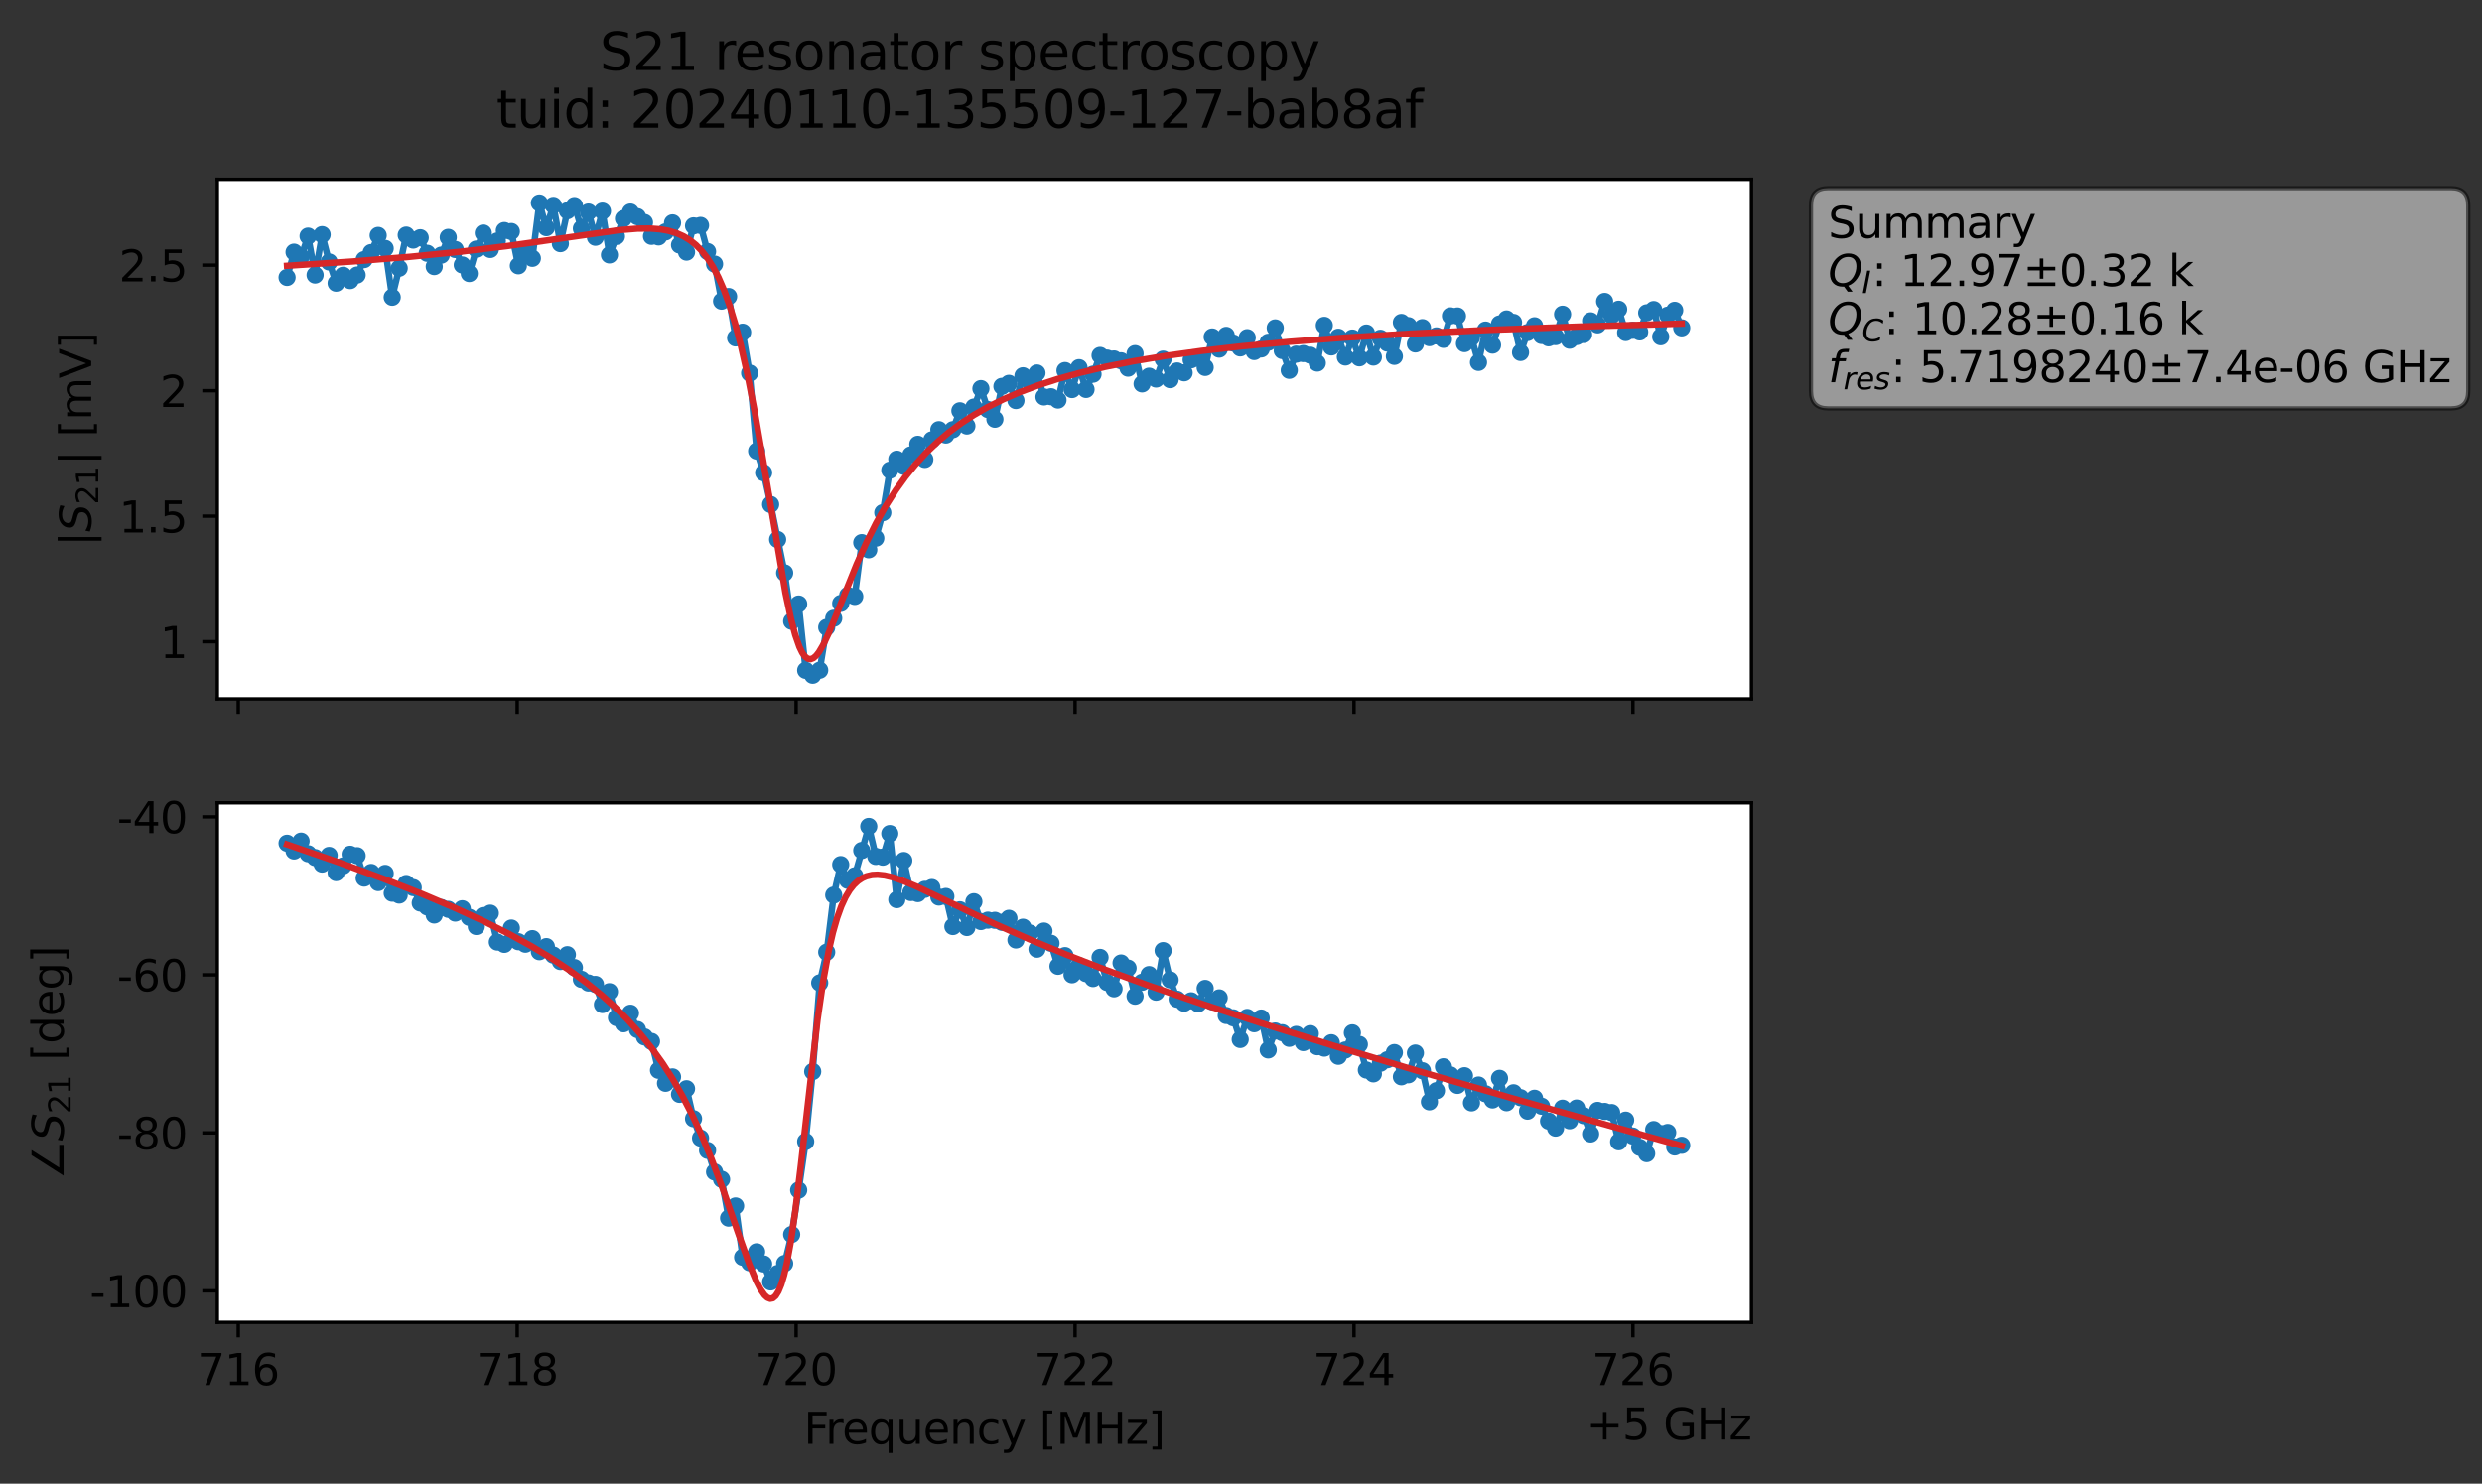 <?xml version="1.0" encoding="utf-8" standalone="no"?>
<!DOCTYPE svg PUBLIC "-//W3C//DTD SVG 1.1//EN"
  "http://www.w3.org/Graphics/SVG/1.1/DTD/svg11.dtd">
<svg xmlns:xlink="http://www.w3.org/1999/xlink" width="577.771pt" height="345.428pt" viewBox="0 0 577.771 345.428" xmlns="http://www.w3.org/2000/svg" version="1.1">
 <rect x="0" y="0" width="577.771" height="345.428" fill="#333333" stroke="none"/>
 <defs>
  <style type="text/css">*{stroke-linejoin: round; stroke-linecap: butt}</style>
 </defs>
 <g id="figure_1">
  <g id="patch_1">
   <path d="M 0 345.428 
L 577.771 345.428 
L 577.771 -0 
L 0 -0 
L 0 345.428 
z
" style="fill: none; opacity: 0"/>
  </g>
  <g id="axes_1">
   <g id="patch_2">
    <path d="M 50.595 162.72 
L 407.715 162.72 
L 407.715 41.76 
L 50.595 41.76 
z
" style="fill: #ffffff"/>
   </g>
   <g id="matplotlib.axis_1">
    <g id="xtick_1">
     <g id="line2d_1">
      <defs>
       <path id="m553ddcad45" d="M 0 0 
L 0 3.5 
" style="stroke: #000000; stroke-width: 0.8"/>
      </defs>
      <g>
       <use xlink:href="#m553ddcad45" x="55.465" y="162.72" style="stroke: #000000; stroke-width: 0.8"/>
      </g>
     </g>
    </g>
    <g id="xtick_2">
     <g id="line2d_2">
      <g>
       <use xlink:href="#m553ddcad45" x="120.396" y="162.72" style="stroke: #000000; stroke-width: 0.8"/>
      </g>
     </g>
    </g>
    <g id="xtick_3">
     <g id="line2d_3">
      <g>
       <use xlink:href="#m553ddcad45" x="185.327" y="162.72" style="stroke: #000000; stroke-width: 0.8"/>
      </g>
     </g>
    </g>
    <g id="xtick_4">
     <g id="line2d_4">
      <g>
       <use xlink:href="#m553ddcad45" x="250.258" y="162.72" style="stroke: #000000; stroke-width: 0.8"/>
      </g>
     </g>
    </g>
    <g id="xtick_5">
     <g id="line2d_5">
      <g>
       <use xlink:href="#m553ddcad45" x="315.189" y="162.72" style="stroke: #000000; stroke-width: 0.8"/>
      </g>
     </g>
    </g>
    <g id="xtick_6">
     <g id="line2d_6">
      <g>
       <use xlink:href="#m553ddcad45" x="380.12" y="162.72" style="stroke: #000000; stroke-width: 0.8"/>
      </g>
     </g>
    </g>
   </g>
   <g id="matplotlib.axis_2">
    <g id="ytick_1">
     <g id="line2d_7">
      <defs>
       <path id="mc586f977a6" d="M 0 0 
L -3.5 0 
" style="stroke: #000000; stroke-width: 0.8"/>
      </defs>
      <g>
       <use xlink:href="#mc586f977a6" x="50.595" y="149.404" style="stroke: #000000; stroke-width: 0.8"/>
      </g>
     </g>
     <g id="text_1">
      <!-- 1 -->
      <g transform="translate(37.233 153.203) scale(0.1 -0.1)">
       <defs>
        <path id="DejaVuSans-31" d="M 794 531 
L 1825 531 
L 1825 4091 
L 703 3866 
L 703 4441 
L 1819 4666 
L 2450 4666 
L 2450 531 
L 3481 531 
L 3481 0 
L 794 0 
L 794 531 
z
" transform="scale(0.016)"/>
       </defs>
       <use xlink:href="#DejaVuSans-31"/>
      </g>
     </g>
    </g>
    <g id="ytick_2">
     <g id="line2d_8">
      <g>
       <use xlink:href="#mc586f977a6" x="50.595" y="120.181" style="stroke: #000000; stroke-width: 0.8"/>
      </g>
     </g>
     <g id="text_2">
      <!-- 1.5 -->
      <g transform="translate(27.692 123.98) scale(0.1 -0.1)">
       <defs>
        <path id="DejaVuSans-2e" d="M 684 794 
L 1344 794 
L 1344 0 
L 684 0 
L 684 794 
z
" transform="scale(0.016)"/>
        <path id="DejaVuSans-35" d="M 691 4666 
L 3169 4666 
L 3169 4134 
L 1269 4134 
L 1269 2991 
Q 1406 3038 1543 3061 
Q 1681 3084 1819 3084 
Q 2600 3084 3056 2656 
Q 3513 2228 3513 1497 
Q 3513 744 3044 326 
Q 2575 -91 1722 -91 
Q 1428 -91 1123 -41 
Q 819 9 494 109 
L 494 744 
Q 775 591 1075 516 
Q 1375 441 1709 441 
Q 2250 441 2565 725 
Q 2881 1009 2881 1497 
Q 2881 1984 2565 2268 
Q 2250 2553 1709 2553 
Q 1456 2553 1204 2497 
Q 953 2441 691 2322 
L 691 4666 
z
" transform="scale(0.016)"/>
       </defs>
       <use xlink:href="#DejaVuSans-31"/>
       <use xlink:href="#DejaVuSans-2e" x="63.623"/>
       <use xlink:href="#DejaVuSans-35" x="95.41"/>
      </g>
     </g>
    </g>
    <g id="ytick_3">
     <g id="line2d_9">
      <g>
       <use xlink:href="#mc586f977a6" x="50.595" y="90.958" style="stroke: #000000; stroke-width: 0.8"/>
      </g>
     </g>
     <g id="text_3">
      <!-- 2 -->
      <g transform="translate(37.233 94.757) scale(0.1 -0.1)">
       <defs>
        <path id="DejaVuSans-32" d="M 1228 531 
L 3431 531 
L 3431 0 
L 469 0 
L 469 531 
Q 828 903 1448 1529 
Q 2069 2156 2228 2338 
Q 2531 2678 2651 2914 
Q 2772 3150 2772 3378 
Q 2772 3750 2511 3984 
Q 2250 4219 1831 4219 
Q 1534 4219 1204 4116 
Q 875 4013 500 3803 
L 500 4441 
Q 881 4594 1212 4672 
Q 1544 4750 1819 4750 
Q 2544 4750 2975 4387 
Q 3406 4025 3406 3419 
Q 3406 3131 3298 2873 
Q 3191 2616 2906 2266 
Q 2828 2175 2409 1742 
Q 1991 1309 1228 531 
z
" transform="scale(0.016)"/>
       </defs>
       <use xlink:href="#DejaVuSans-32"/>
      </g>
     </g>
    </g>
    <g id="ytick_4">
     <g id="line2d_10">
      <g>
       <use xlink:href="#mc586f977a6" x="50.595" y="61.735" style="stroke: #000000; stroke-width: 0.8"/>
      </g>
     </g>
     <g id="text_4">
      <!-- 2.5 -->
      <g transform="translate(27.692 65.534) scale(0.1 -0.1)">
       <use xlink:href="#DejaVuSans-32"/>
       <use xlink:href="#DejaVuSans-2e" x="63.623"/>
       <use xlink:href="#DejaVuSans-35" x="95.41"/>
      </g>
     </g>
    </g>
    <g id="text_5">
     <!-- $|S_{21}|$ [mV] -->
     <g transform="translate(21.292 127.19) rotate(-90) scale(0.1 -0.1)">
      <defs>
       <path id="DejaVuSans-7c" d="M 1344 4891 
L 1344 -1509 
L 813 -1509 
L 813 4891 
L 1344 4891 
z
" transform="scale(0.016)"/>
       <path id="DejaVuSans-Oblique-53" d="M 3859 4513 
L 3738 3897 
Q 3422 4066 3111 4152 
Q 2800 4238 2509 4238 
Q 1944 4238 1609 3991 
Q 1275 3744 1275 3334 
Q 1275 3109 1398 2989 
Q 1522 2869 2034 2731 
L 2413 2638 
Q 3053 2472 3303 2217 
Q 3553 1963 3553 1503 
Q 3553 797 2998 353 
Q 2444 -91 1538 -91 
Q 1166 -91 791 -17 
Q 416 56 38 206 
L 166 856 
Q 513 641 861 531 
Q 1209 422 1556 422 
Q 2147 422 2503 684 
Q 2859 947 2859 1369 
Q 2859 1650 2717 1795 
Q 2575 1941 2106 2059 
L 1728 2156 
Q 1081 2325 845 2545 
Q 609 2766 609 3163 
Q 609 3859 1145 4304 
Q 1681 4750 2541 4750 
Q 2875 4750 3203 4690 
Q 3531 4631 3859 4513 
z
" transform="scale(0.016)"/>
       <path id="DejaVuSans-20" transform="scale(0.016)"/>
       <path id="DejaVuSans-5b" d="M 550 4863 
L 1875 4863 
L 1875 4416 
L 1125 4416 
L 1125 -397 
L 1875 -397 
L 1875 -844 
L 550 -844 
L 550 4863 
z
" transform="scale(0.016)"/>
       <path id="DejaVuSans-6d" d="M 3328 2828 
Q 3544 3216 3844 3400 
Q 4144 3584 4550 3584 
Q 5097 3584 5394 3201 
Q 5691 2819 5691 2113 
L 5691 0 
L 5113 0 
L 5113 2094 
Q 5113 2597 4934 2840 
Q 4756 3084 4391 3084 
Q 3944 3084 3684 2787 
Q 3425 2491 3425 1978 
L 3425 0 
L 2847 0 
L 2847 2094 
Q 2847 2600 2669 2842 
Q 2491 3084 2119 3084 
Q 1678 3084 1418 2786 
Q 1159 2488 1159 1978 
L 1159 0 
L 581 0 
L 581 3500 
L 1159 3500 
L 1159 2956 
Q 1356 3278 1631 3431 
Q 1906 3584 2284 3584 
Q 2666 3584 2933 3390 
Q 3200 3197 3328 2828 
z
" transform="scale(0.016)"/>
       <path id="DejaVuSans-56" d="M 1831 0 
L 50 4666 
L 709 4666 
L 2188 738 
L 3669 4666 
L 4325 4666 
L 2547 0 
L 1831 0 
z
" transform="scale(0.016)"/>
       <path id="DejaVuSans-5d" d="M 1947 4863 
L 1947 -844 
L 622 -844 
L 622 -397 
L 1369 -397 
L 1369 4416 
L 622 4416 
L 622 4863 
L 1947 4863 
z
" transform="scale(0.016)"/>
      </defs>
      <use xlink:href="#DejaVuSans-7c" transform="translate(0 0.578)"/>
      <use xlink:href="#DejaVuSans-Oblique-53" transform="translate(33.691 0.578)"/>
      <use xlink:href="#DejaVuSans-32" transform="translate(97.168 -15.828) scale(0.7)"/>
      <use xlink:href="#DejaVuSans-31" transform="translate(141.704 -15.828) scale(0.7)"/>
      <use xlink:href="#DejaVuSans-7c" transform="translate(188.975 0.578)"/>
      <use xlink:href="#DejaVuSans-20" transform="translate(222.666 0.578)"/>
      <use xlink:href="#DejaVuSans-5b" transform="translate(254.453 0.578)"/>
      <use xlink:href="#DejaVuSans-6d" transform="translate(293.467 0.578)"/>
      <use xlink:href="#DejaVuSans-56" transform="translate(390.879 0.578)"/>
      <use xlink:href="#DejaVuSans-5d" transform="translate(459.287 0.578)"/>
     </g>
    </g>
   </g>
   <g id="line2d_11">
    <path d="M 66.828 64.597 
L 68.459 58.713 
L 70.091 59.773 
L 71.722 54.984 
L 73.354 64.04 
L 74.985 54.636 
L 76.617 60.999 
L 78.248 65.935 
L 79.879 64.098 
L 81.511 65.331 
L 83.142 64.041 
L 84.774 60.449 
L 86.405 58.805 
L 88.037 54.819 
L 89.668 57.845 
L 91.299 69.207 
L 92.931 62.456 
L 94.562 54.743 
L 96.194 55.897 
L 97.825 55.359 
L 99.457 58.97 
L 101.088 62.073 
L 102.719 59.405 
L 104.351 55.272 
L 105.982 58.089 
L 107.614 61.696 
L 109.245 63.691 
L 110.877 57.992 
L 112.508 54.263 
L 114.14 58.081 
L 115.771 56.117 
L 117.402 53.683 
L 119.034 53.911 
L 120.665 61.889 
L 122.297 58.492 
L 123.928 60.146 
L 125.56 47.258 
L 127.191 53.009 
L 128.822 47.82 
L 130.454 56.728 
L 132.085 49.075 
L 133.717 47.861 
L 135.348 53.219 
L 136.98 49.374 
L 138.611 55.24 
L 140.242 49.158 
L 141.874 59.354 
L 145.137 50.906 
L 146.768 49.376 
L 148.4 50.455 
L 150.031 51.809 
L 151.662 55.025 
L 153.294 55.162 
L 154.925 54 
L 156.557 51.901 
L 158.188 57.049 
L 159.82 58.7 
L 161.451 52.592 
L 163.082 52.49 
L 164.714 58.573 
L 166.345 61.484 
L 167.977 70.118 
L 169.608 69.045 
L 171.24 78.673 
L 172.871 77.341 
L 174.502 86.871 
L 176.134 105.018 
L 177.765 110.057 
L 179.397 117.457 
L 182.66 133.386 
L 184.291 144.645 
L 185.922 140.626 
L 187.554 156.082 
L 189.185 157.222 
L 190.817 156.051 
L 192.448 146.059 
L 194.08 143.952 
L 195.711 140.484 
L 197.342 138.618 
L 198.974 138.863 
L 200.605 126.336 
L 202.237 128.006 
L 203.868 125.308 
L 205.5 119.364 
L 207.131 109.465 
L 208.762 106.914 
L 210.394 108.567 
L 213.657 103.452 
L 215.288 106.966 
L 216.92 102.416 
L 218.551 100.044 
L 220.182 101.294 
L 221.814 100.047 
L 223.445 95.641 
L 225.077 99.194 
L 228.34 90.479 
L 229.971 95.35 
L 231.602 97.614 
L 233.234 89.959 
L 234.865 89.256 
L 236.497 93.261 
L 238.128 87.493 
L 239.76 88.967 
L 241.391 86.846 
L 243.022 92.416 
L 244.654 92.367 
L 246.285 93.143 
L 247.917 86.278 
L 249.548 90.696 
L 251.18 85.607 
L 252.811 90.668 
L 254.442 87.121 
L 256.074 82.755 
L 257.705 83.374 
L 259.337 83.575 
L 260.968 84.006 
L 262.6 85.72 
L 264.231 82.334 
L 265.862 89.379 
L 267.494 87.596 
L 269.125 88.248 
L 270.757 83.621 
L 272.388 88.392 
L 274.02 86.373 
L 275.651 86.794 
L 277.282 83.772 
L 278.914 83.422 
L 280.545 85.548 
L 282.177 78.451 
L 283.808 81.287 
L 285.44 78.082 
L 287.071 79.864 
L 288.703 81.006 
L 290.334 78.61 
L 291.965 81.851 
L 293.597 81.245 
L 295.228 79.689 
L 296.86 76.338 
L 298.491 81.62 
L 300.123 86.22 
L 301.754 82.454 
L 303.385 82.324 
L 305.017 82.703 
L 306.648 84.53 
L 308.28 75.748 
L 309.911 80.773 
L 311.543 78.516 
L 313.174 83.124 
L 314.805 78.706 
L 316.437 83.314 
L 318.068 77.533 
L 319.7 83.136 
L 321.331 78.757 
L 322.963 79.887 
L 324.594 82.971 
L 326.225 75.071 
L 327.857 75.818 
L 329.488 80.079 
L 331.12 76.278 
L 332.751 78.613 
L 334.383 78.201 
L 336.014 79.014 
L 337.645 73.546 
L 339.277 73.573 
L 340.908 80.004 
L 342.54 78.595 
L 344.171 84.376 
L 345.803 76.848 
L 347.434 80.35 
L 349.065 75.423 
L 350.697 74.26 
L 352.328 75.069 
L 353.96 82.067 
L 355.591 77.424 
L 357.223 75.844 
L 358.854 78.111 
L 360.485 78.656 
L 362.117 78.372 
L 363.748 73.157 
L 365.38 79.211 
L 367.011 78.357 
L 368.643 77.883 
L 370.274 74.702 
L 371.905 75.625 
L 373.537 70.183 
L 375.168 73.469 
L 376.8 72.001 
L 378.431 77.426 
L 380.063 76.902 
L 381.694 77.276 
L 383.325 72.833 
L 384.957 72.078 
L 386.588 78.402 
L 388.22 73.384 
L 389.851 72.251 
L 391.483 76.328 
L 391.483 76.328 
" clip-path="url(#pb237506fa0)" style="fill: none; stroke: #1f77b4; stroke-width: 1.5; stroke-linecap: square"/>
    <defs>
     <path id="meac922e8b6" d="M 0 1.5 
C 0.398 1.5 0.779 1.342 1.061 1.061 
C 1.342 0.779 1.5 0.398 1.5 0 
C 1.5 -0.398 1.342 -0.779 1.061 -1.061 
C 0.779 -1.342 0.398 -1.5 0 -1.5 
C -0.398 -1.5 -0.779 -1.342 -1.061 -1.061 
C -1.342 -0.779 -1.5 -0.398 -1.5 0 
C -1.5 0.398 -1.342 0.779 -1.061 1.061 
C -0.779 1.342 -0.398 1.5 0 1.5 
z
" style="stroke: #1f77b4"/>
    </defs>
    <g clip-path="url(#pb237506fa0)">
     <use xlink:href="#meac922e8b6" x="66.828" y="64.597" style="fill: #1f77b4; stroke: #1f77b4"/>
     <use xlink:href="#meac922e8b6" x="68.459" y="58.713" style="fill: #1f77b4; stroke: #1f77b4"/>
     <use xlink:href="#meac922e8b6" x="70.091" y="59.773" style="fill: #1f77b4; stroke: #1f77b4"/>
     <use xlink:href="#meac922e8b6" x="71.722" y="54.984" style="fill: #1f77b4; stroke: #1f77b4"/>
     <use xlink:href="#meac922e8b6" x="73.354" y="64.04" style="fill: #1f77b4; stroke: #1f77b4"/>
     <use xlink:href="#meac922e8b6" x="74.985" y="54.636" style="fill: #1f77b4; stroke: #1f77b4"/>
     <use xlink:href="#meac922e8b6" x="76.617" y="60.999" style="fill: #1f77b4; stroke: #1f77b4"/>
     <use xlink:href="#meac922e8b6" x="78.248" y="65.935" style="fill: #1f77b4; stroke: #1f77b4"/>
     <use xlink:href="#meac922e8b6" x="79.879" y="64.098" style="fill: #1f77b4; stroke: #1f77b4"/>
     <use xlink:href="#meac922e8b6" x="81.511" y="65.331" style="fill: #1f77b4; stroke: #1f77b4"/>
     <use xlink:href="#meac922e8b6" x="83.142" y="64.041" style="fill: #1f77b4; stroke: #1f77b4"/>
     <use xlink:href="#meac922e8b6" x="84.774" y="60.449" style="fill: #1f77b4; stroke: #1f77b4"/>
     <use xlink:href="#meac922e8b6" x="86.405" y="58.805" style="fill: #1f77b4; stroke: #1f77b4"/>
     <use xlink:href="#meac922e8b6" x="88.037" y="54.819" style="fill: #1f77b4; stroke: #1f77b4"/>
     <use xlink:href="#meac922e8b6" x="89.668" y="57.845" style="fill: #1f77b4; stroke: #1f77b4"/>
     <use xlink:href="#meac922e8b6" x="91.299" y="69.207" style="fill: #1f77b4; stroke: #1f77b4"/>
     <use xlink:href="#meac922e8b6" x="92.931" y="62.456" style="fill: #1f77b4; stroke: #1f77b4"/>
     <use xlink:href="#meac922e8b6" x="94.562" y="54.743" style="fill: #1f77b4; stroke: #1f77b4"/>
     <use xlink:href="#meac922e8b6" x="96.194" y="55.897" style="fill: #1f77b4; stroke: #1f77b4"/>
     <use xlink:href="#meac922e8b6" x="97.825" y="55.359" style="fill: #1f77b4; stroke: #1f77b4"/>
     <use xlink:href="#meac922e8b6" x="99.457" y="58.97" style="fill: #1f77b4; stroke: #1f77b4"/>
     <use xlink:href="#meac922e8b6" x="101.088" y="62.073" style="fill: #1f77b4; stroke: #1f77b4"/>
     <use xlink:href="#meac922e8b6" x="102.719" y="59.405" style="fill: #1f77b4; stroke: #1f77b4"/>
     <use xlink:href="#meac922e8b6" x="104.351" y="55.272" style="fill: #1f77b4; stroke: #1f77b4"/>
     <use xlink:href="#meac922e8b6" x="105.982" y="58.089" style="fill: #1f77b4; stroke: #1f77b4"/>
     <use xlink:href="#meac922e8b6" x="107.614" y="61.696" style="fill: #1f77b4; stroke: #1f77b4"/>
     <use xlink:href="#meac922e8b6" x="109.245" y="63.691" style="fill: #1f77b4; stroke: #1f77b4"/>
     <use xlink:href="#meac922e8b6" x="110.877" y="57.992" style="fill: #1f77b4; stroke: #1f77b4"/>
     <use xlink:href="#meac922e8b6" x="112.508" y="54.263" style="fill: #1f77b4; stroke: #1f77b4"/>
     <use xlink:href="#meac922e8b6" x="114.14" y="58.081" style="fill: #1f77b4; stroke: #1f77b4"/>
     <use xlink:href="#meac922e8b6" x="115.771" y="56.117" style="fill: #1f77b4; stroke: #1f77b4"/>
     <use xlink:href="#meac922e8b6" x="117.402" y="53.683" style="fill: #1f77b4; stroke: #1f77b4"/>
     <use xlink:href="#meac922e8b6" x="119.034" y="53.911" style="fill: #1f77b4; stroke: #1f77b4"/>
     <use xlink:href="#meac922e8b6" x="120.665" y="61.889" style="fill: #1f77b4; stroke: #1f77b4"/>
     <use xlink:href="#meac922e8b6" x="122.297" y="58.492" style="fill: #1f77b4; stroke: #1f77b4"/>
     <use xlink:href="#meac922e8b6" x="123.928" y="60.146" style="fill: #1f77b4; stroke: #1f77b4"/>
     <use xlink:href="#meac922e8b6" x="125.56" y="47.258" style="fill: #1f77b4; stroke: #1f77b4"/>
     <use xlink:href="#meac922e8b6" x="127.191" y="53.009" style="fill: #1f77b4; stroke: #1f77b4"/>
     <use xlink:href="#meac922e8b6" x="128.822" y="47.82" style="fill: #1f77b4; stroke: #1f77b4"/>
     <use xlink:href="#meac922e8b6" x="130.454" y="56.728" style="fill: #1f77b4; stroke: #1f77b4"/>
     <use xlink:href="#meac922e8b6" x="132.085" y="49.075" style="fill: #1f77b4; stroke: #1f77b4"/>
     <use xlink:href="#meac922e8b6" x="133.717" y="47.861" style="fill: #1f77b4; stroke: #1f77b4"/>
     <use xlink:href="#meac922e8b6" x="135.348" y="53.219" style="fill: #1f77b4; stroke: #1f77b4"/>
     <use xlink:href="#meac922e8b6" x="136.98" y="49.374" style="fill: #1f77b4; stroke: #1f77b4"/>
     <use xlink:href="#meac922e8b6" x="138.611" y="55.24" style="fill: #1f77b4; stroke: #1f77b4"/>
     <use xlink:href="#meac922e8b6" x="140.242" y="49.158" style="fill: #1f77b4; stroke: #1f77b4"/>
     <use xlink:href="#meac922e8b6" x="141.874" y="59.354" style="fill: #1f77b4; stroke: #1f77b4"/>
     <use xlink:href="#meac922e8b6" x="143.505" y="55.04" style="fill: #1f77b4; stroke: #1f77b4"/>
     <use xlink:href="#meac922e8b6" x="145.137" y="50.906" style="fill: #1f77b4; stroke: #1f77b4"/>
     <use xlink:href="#meac922e8b6" x="146.768" y="49.376" style="fill: #1f77b4; stroke: #1f77b4"/>
     <use xlink:href="#meac922e8b6" x="148.4" y="50.455" style="fill: #1f77b4; stroke: #1f77b4"/>
     <use xlink:href="#meac922e8b6" x="150.031" y="51.809" style="fill: #1f77b4; stroke: #1f77b4"/>
     <use xlink:href="#meac922e8b6" x="151.662" y="55.025" style="fill: #1f77b4; stroke: #1f77b4"/>
     <use xlink:href="#meac922e8b6" x="153.294" y="55.162" style="fill: #1f77b4; stroke: #1f77b4"/>
     <use xlink:href="#meac922e8b6" x="154.925" y="54" style="fill: #1f77b4; stroke: #1f77b4"/>
     <use xlink:href="#meac922e8b6" x="156.557" y="51.901" style="fill: #1f77b4; stroke: #1f77b4"/>
     <use xlink:href="#meac922e8b6" x="158.188" y="57.049" style="fill: #1f77b4; stroke: #1f77b4"/>
     <use xlink:href="#meac922e8b6" x="159.82" y="58.7" style="fill: #1f77b4; stroke: #1f77b4"/>
     <use xlink:href="#meac922e8b6" x="161.451" y="52.592" style="fill: #1f77b4; stroke: #1f77b4"/>
     <use xlink:href="#meac922e8b6" x="163.082" y="52.49" style="fill: #1f77b4; stroke: #1f77b4"/>
     <use xlink:href="#meac922e8b6" x="164.714" y="58.573" style="fill: #1f77b4; stroke: #1f77b4"/>
     <use xlink:href="#meac922e8b6" x="166.345" y="61.484" style="fill: #1f77b4; stroke: #1f77b4"/>
     <use xlink:href="#meac922e8b6" x="167.977" y="70.118" style="fill: #1f77b4; stroke: #1f77b4"/>
     <use xlink:href="#meac922e8b6" x="169.608" y="69.045" style="fill: #1f77b4; stroke: #1f77b4"/>
     <use xlink:href="#meac922e8b6" x="171.24" y="78.673" style="fill: #1f77b4; stroke: #1f77b4"/>
     <use xlink:href="#meac922e8b6" x="172.871" y="77.341" style="fill: #1f77b4; stroke: #1f77b4"/>
     <use xlink:href="#meac922e8b6" x="174.502" y="86.871" style="fill: #1f77b4; stroke: #1f77b4"/>
     <use xlink:href="#meac922e8b6" x="176.134" y="105.018" style="fill: #1f77b4; stroke: #1f77b4"/>
     <use xlink:href="#meac922e8b6" x="177.765" y="110.057" style="fill: #1f77b4; stroke: #1f77b4"/>
     <use xlink:href="#meac922e8b6" x="179.397" y="117.457" style="fill: #1f77b4; stroke: #1f77b4"/>
     <use xlink:href="#meac922e8b6" x="181.028" y="125.611" style="fill: #1f77b4; stroke: #1f77b4"/>
     <use xlink:href="#meac922e8b6" x="182.66" y="133.386" style="fill: #1f77b4; stroke: #1f77b4"/>
     <use xlink:href="#meac922e8b6" x="184.291" y="144.645" style="fill: #1f77b4; stroke: #1f77b4"/>
     <use xlink:href="#meac922e8b6" x="185.922" y="140.626" style="fill: #1f77b4; stroke: #1f77b4"/>
     <use xlink:href="#meac922e8b6" x="187.554" y="156.082" style="fill: #1f77b4; stroke: #1f77b4"/>
     <use xlink:href="#meac922e8b6" x="189.185" y="157.222" style="fill: #1f77b4; stroke: #1f77b4"/>
     <use xlink:href="#meac922e8b6" x="190.817" y="156.051" style="fill: #1f77b4; stroke: #1f77b4"/>
     <use xlink:href="#meac922e8b6" x="192.448" y="146.059" style="fill: #1f77b4; stroke: #1f77b4"/>
     <use xlink:href="#meac922e8b6" x="194.08" y="143.952" style="fill: #1f77b4; stroke: #1f77b4"/>
     <use xlink:href="#meac922e8b6" x="195.711" y="140.484" style="fill: #1f77b4; stroke: #1f77b4"/>
     <use xlink:href="#meac922e8b6" x="197.342" y="138.618" style="fill: #1f77b4; stroke: #1f77b4"/>
     <use xlink:href="#meac922e8b6" x="198.974" y="138.863" style="fill: #1f77b4; stroke: #1f77b4"/>
     <use xlink:href="#meac922e8b6" x="200.605" y="126.336" style="fill: #1f77b4; stroke: #1f77b4"/>
     <use xlink:href="#meac922e8b6" x="202.237" y="128.006" style="fill: #1f77b4; stroke: #1f77b4"/>
     <use xlink:href="#meac922e8b6" x="203.868" y="125.308" style="fill: #1f77b4; stroke: #1f77b4"/>
     <use xlink:href="#meac922e8b6" x="205.5" y="119.364" style="fill: #1f77b4; stroke: #1f77b4"/>
     <use xlink:href="#meac922e8b6" x="207.131" y="109.465" style="fill: #1f77b4; stroke: #1f77b4"/>
     <use xlink:href="#meac922e8b6" x="208.762" y="106.914" style="fill: #1f77b4; stroke: #1f77b4"/>
     <use xlink:href="#meac922e8b6" x="210.394" y="108.567" style="fill: #1f77b4; stroke: #1f77b4"/>
     <use xlink:href="#meac922e8b6" x="212.025" y="105.917" style="fill: #1f77b4; stroke: #1f77b4"/>
     <use xlink:href="#meac922e8b6" x="213.657" y="103.452" style="fill: #1f77b4; stroke: #1f77b4"/>
     <use xlink:href="#meac922e8b6" x="215.288" y="106.966" style="fill: #1f77b4; stroke: #1f77b4"/>
     <use xlink:href="#meac922e8b6" x="216.92" y="102.416" style="fill: #1f77b4; stroke: #1f77b4"/>
     <use xlink:href="#meac922e8b6" x="218.551" y="100.044" style="fill: #1f77b4; stroke: #1f77b4"/>
     <use xlink:href="#meac922e8b6" x="220.182" y="101.294" style="fill: #1f77b4; stroke: #1f77b4"/>
     <use xlink:href="#meac922e8b6" x="221.814" y="100.047" style="fill: #1f77b4; stroke: #1f77b4"/>
     <use xlink:href="#meac922e8b6" x="223.445" y="95.641" style="fill: #1f77b4; stroke: #1f77b4"/>
     <use xlink:href="#meac922e8b6" x="225.077" y="99.194" style="fill: #1f77b4; stroke: #1f77b4"/>
     <use xlink:href="#meac922e8b6" x="226.708" y="94.778" style="fill: #1f77b4; stroke: #1f77b4"/>
     <use xlink:href="#meac922e8b6" x="228.34" y="90.479" style="fill: #1f77b4; stroke: #1f77b4"/>
     <use xlink:href="#meac922e8b6" x="229.971" y="95.35" style="fill: #1f77b4; stroke: #1f77b4"/>
     <use xlink:href="#meac922e8b6" x="231.602" y="97.614" style="fill: #1f77b4; stroke: #1f77b4"/>
     <use xlink:href="#meac922e8b6" x="233.234" y="89.959" style="fill: #1f77b4; stroke: #1f77b4"/>
     <use xlink:href="#meac922e8b6" x="234.865" y="89.256" style="fill: #1f77b4; stroke: #1f77b4"/>
     <use xlink:href="#meac922e8b6" x="236.497" y="93.261" style="fill: #1f77b4; stroke: #1f77b4"/>
     <use xlink:href="#meac922e8b6" x="238.128" y="87.493" style="fill: #1f77b4; stroke: #1f77b4"/>
     <use xlink:href="#meac922e8b6" x="239.76" y="88.967" style="fill: #1f77b4; stroke: #1f77b4"/>
     <use xlink:href="#meac922e8b6" x="241.391" y="86.846" style="fill: #1f77b4; stroke: #1f77b4"/>
     <use xlink:href="#meac922e8b6" x="243.022" y="92.416" style="fill: #1f77b4; stroke: #1f77b4"/>
     <use xlink:href="#meac922e8b6" x="244.654" y="92.367" style="fill: #1f77b4; stroke: #1f77b4"/>
     <use xlink:href="#meac922e8b6" x="246.285" y="93.143" style="fill: #1f77b4; stroke: #1f77b4"/>
     <use xlink:href="#meac922e8b6" x="247.917" y="86.278" style="fill: #1f77b4; stroke: #1f77b4"/>
     <use xlink:href="#meac922e8b6" x="249.548" y="90.696" style="fill: #1f77b4; stroke: #1f77b4"/>
     <use xlink:href="#meac922e8b6" x="251.18" y="85.607" style="fill: #1f77b4; stroke: #1f77b4"/>
     <use xlink:href="#meac922e8b6" x="252.811" y="90.668" style="fill: #1f77b4; stroke: #1f77b4"/>
     <use xlink:href="#meac922e8b6" x="254.442" y="87.121" style="fill: #1f77b4; stroke: #1f77b4"/>
     <use xlink:href="#meac922e8b6" x="256.074" y="82.755" style="fill: #1f77b4; stroke: #1f77b4"/>
     <use xlink:href="#meac922e8b6" x="257.705" y="83.374" style="fill: #1f77b4; stroke: #1f77b4"/>
     <use xlink:href="#meac922e8b6" x="259.337" y="83.575" style="fill: #1f77b4; stroke: #1f77b4"/>
     <use xlink:href="#meac922e8b6" x="260.968" y="84.006" style="fill: #1f77b4; stroke: #1f77b4"/>
     <use xlink:href="#meac922e8b6" x="262.6" y="85.72" style="fill: #1f77b4; stroke: #1f77b4"/>
     <use xlink:href="#meac922e8b6" x="264.231" y="82.334" style="fill: #1f77b4; stroke: #1f77b4"/>
     <use xlink:href="#meac922e8b6" x="265.862" y="89.379" style="fill: #1f77b4; stroke: #1f77b4"/>
     <use xlink:href="#meac922e8b6" x="267.494" y="87.596" style="fill: #1f77b4; stroke: #1f77b4"/>
     <use xlink:href="#meac922e8b6" x="269.125" y="88.248" style="fill: #1f77b4; stroke: #1f77b4"/>
     <use xlink:href="#meac922e8b6" x="270.757" y="83.621" style="fill: #1f77b4; stroke: #1f77b4"/>
     <use xlink:href="#meac922e8b6" x="272.388" y="88.392" style="fill: #1f77b4; stroke: #1f77b4"/>
     <use xlink:href="#meac922e8b6" x="274.02" y="86.373" style="fill: #1f77b4; stroke: #1f77b4"/>
     <use xlink:href="#meac922e8b6" x="275.651" y="86.794" style="fill: #1f77b4; stroke: #1f77b4"/>
     <use xlink:href="#meac922e8b6" x="277.282" y="83.772" style="fill: #1f77b4; stroke: #1f77b4"/>
     <use xlink:href="#meac922e8b6" x="278.914" y="83.422" style="fill: #1f77b4; stroke: #1f77b4"/>
     <use xlink:href="#meac922e8b6" x="280.545" y="85.548" style="fill: #1f77b4; stroke: #1f77b4"/>
     <use xlink:href="#meac922e8b6" x="282.177" y="78.451" style="fill: #1f77b4; stroke: #1f77b4"/>
     <use xlink:href="#meac922e8b6" x="283.808" y="81.287" style="fill: #1f77b4; stroke: #1f77b4"/>
     <use xlink:href="#meac922e8b6" x="285.44" y="78.082" style="fill: #1f77b4; stroke: #1f77b4"/>
     <use xlink:href="#meac922e8b6" x="287.071" y="79.864" style="fill: #1f77b4; stroke: #1f77b4"/>
     <use xlink:href="#meac922e8b6" x="288.703" y="81.006" style="fill: #1f77b4; stroke: #1f77b4"/>
     <use xlink:href="#meac922e8b6" x="290.334" y="78.61" style="fill: #1f77b4; stroke: #1f77b4"/>
     <use xlink:href="#meac922e8b6" x="291.965" y="81.851" style="fill: #1f77b4; stroke: #1f77b4"/>
     <use xlink:href="#meac922e8b6" x="293.597" y="81.245" style="fill: #1f77b4; stroke: #1f77b4"/>
     <use xlink:href="#meac922e8b6" x="295.228" y="79.689" style="fill: #1f77b4; stroke: #1f77b4"/>
     <use xlink:href="#meac922e8b6" x="296.86" y="76.338" style="fill: #1f77b4; stroke: #1f77b4"/>
     <use xlink:href="#meac922e8b6" x="298.491" y="81.62" style="fill: #1f77b4; stroke: #1f77b4"/>
     <use xlink:href="#meac922e8b6" x="300.123" y="86.22" style="fill: #1f77b4; stroke: #1f77b4"/>
     <use xlink:href="#meac922e8b6" x="301.754" y="82.454" style="fill: #1f77b4; stroke: #1f77b4"/>
     <use xlink:href="#meac922e8b6" x="303.385" y="82.324" style="fill: #1f77b4; stroke: #1f77b4"/>
     <use xlink:href="#meac922e8b6" x="305.017" y="82.703" style="fill: #1f77b4; stroke: #1f77b4"/>
     <use xlink:href="#meac922e8b6" x="306.648" y="84.53" style="fill: #1f77b4; stroke: #1f77b4"/>
     <use xlink:href="#meac922e8b6" x="308.28" y="75.748" style="fill: #1f77b4; stroke: #1f77b4"/>
     <use xlink:href="#meac922e8b6" x="309.911" y="80.773" style="fill: #1f77b4; stroke: #1f77b4"/>
     <use xlink:href="#meac922e8b6" x="311.543" y="78.516" style="fill: #1f77b4; stroke: #1f77b4"/>
     <use xlink:href="#meac922e8b6" x="313.174" y="83.124" style="fill: #1f77b4; stroke: #1f77b4"/>
     <use xlink:href="#meac922e8b6" x="314.805" y="78.706" style="fill: #1f77b4; stroke: #1f77b4"/>
     <use xlink:href="#meac922e8b6" x="316.437" y="83.314" style="fill: #1f77b4; stroke: #1f77b4"/>
     <use xlink:href="#meac922e8b6" x="318.068" y="77.533" style="fill: #1f77b4; stroke: #1f77b4"/>
     <use xlink:href="#meac922e8b6" x="319.7" y="83.136" style="fill: #1f77b4; stroke: #1f77b4"/>
     <use xlink:href="#meac922e8b6" x="321.331" y="78.757" style="fill: #1f77b4; stroke: #1f77b4"/>
     <use xlink:href="#meac922e8b6" x="322.963" y="79.887" style="fill: #1f77b4; stroke: #1f77b4"/>
     <use xlink:href="#meac922e8b6" x="324.594" y="82.971" style="fill: #1f77b4; stroke: #1f77b4"/>
     <use xlink:href="#meac922e8b6" x="326.225" y="75.071" style="fill: #1f77b4; stroke: #1f77b4"/>
     <use xlink:href="#meac922e8b6" x="327.857" y="75.818" style="fill: #1f77b4; stroke: #1f77b4"/>
     <use xlink:href="#meac922e8b6" x="329.488" y="80.079" style="fill: #1f77b4; stroke: #1f77b4"/>
     <use xlink:href="#meac922e8b6" x="331.12" y="76.278" style="fill: #1f77b4; stroke: #1f77b4"/>
     <use xlink:href="#meac922e8b6" x="332.751" y="78.613" style="fill: #1f77b4; stroke: #1f77b4"/>
     <use xlink:href="#meac922e8b6" x="334.383" y="78.201" style="fill: #1f77b4; stroke: #1f77b4"/>
     <use xlink:href="#meac922e8b6" x="336.014" y="79.014" style="fill: #1f77b4; stroke: #1f77b4"/>
     <use xlink:href="#meac922e8b6" x="337.645" y="73.546" style="fill: #1f77b4; stroke: #1f77b4"/>
     <use xlink:href="#meac922e8b6" x="339.277" y="73.573" style="fill: #1f77b4; stroke: #1f77b4"/>
     <use xlink:href="#meac922e8b6" x="340.908" y="80.004" style="fill: #1f77b4; stroke: #1f77b4"/>
     <use xlink:href="#meac922e8b6" x="342.54" y="78.595" style="fill: #1f77b4; stroke: #1f77b4"/>
     <use xlink:href="#meac922e8b6" x="344.171" y="84.376" style="fill: #1f77b4; stroke: #1f77b4"/>
     <use xlink:href="#meac922e8b6" x="345.803" y="76.848" style="fill: #1f77b4; stroke: #1f77b4"/>
     <use xlink:href="#meac922e8b6" x="347.434" y="80.35" style="fill: #1f77b4; stroke: #1f77b4"/>
     <use xlink:href="#meac922e8b6" x="349.065" y="75.423" style="fill: #1f77b4; stroke: #1f77b4"/>
     <use xlink:href="#meac922e8b6" x="350.697" y="74.26" style="fill: #1f77b4; stroke: #1f77b4"/>
     <use xlink:href="#meac922e8b6" x="352.328" y="75.069" style="fill: #1f77b4; stroke: #1f77b4"/>
     <use xlink:href="#meac922e8b6" x="353.96" y="82.067" style="fill: #1f77b4; stroke: #1f77b4"/>
     <use xlink:href="#meac922e8b6" x="355.591" y="77.424" style="fill: #1f77b4; stroke: #1f77b4"/>
     <use xlink:href="#meac922e8b6" x="357.223" y="75.844" style="fill: #1f77b4; stroke: #1f77b4"/>
     <use xlink:href="#meac922e8b6" x="358.854" y="78.111" style="fill: #1f77b4; stroke: #1f77b4"/>
     <use xlink:href="#meac922e8b6" x="360.485" y="78.656" style="fill: #1f77b4; stroke: #1f77b4"/>
     <use xlink:href="#meac922e8b6" x="362.117" y="78.372" style="fill: #1f77b4; stroke: #1f77b4"/>
     <use xlink:href="#meac922e8b6" x="363.748" y="73.157" style="fill: #1f77b4; stroke: #1f77b4"/>
     <use xlink:href="#meac922e8b6" x="365.38" y="79.211" style="fill: #1f77b4; stroke: #1f77b4"/>
     <use xlink:href="#meac922e8b6" x="367.011" y="78.357" style="fill: #1f77b4; stroke: #1f77b4"/>
     <use xlink:href="#meac922e8b6" x="368.643" y="77.883" style="fill: #1f77b4; stroke: #1f77b4"/>
     <use xlink:href="#meac922e8b6" x="370.274" y="74.702" style="fill: #1f77b4; stroke: #1f77b4"/>
     <use xlink:href="#meac922e8b6" x="371.905" y="75.625" style="fill: #1f77b4; stroke: #1f77b4"/>
     <use xlink:href="#meac922e8b6" x="373.537" y="70.183" style="fill: #1f77b4; stroke: #1f77b4"/>
     <use xlink:href="#meac922e8b6" x="375.168" y="73.469" style="fill: #1f77b4; stroke: #1f77b4"/>
     <use xlink:href="#meac922e8b6" x="376.8" y="72.001" style="fill: #1f77b4; stroke: #1f77b4"/>
     <use xlink:href="#meac922e8b6" x="378.431" y="77.426" style="fill: #1f77b4; stroke: #1f77b4"/>
     <use xlink:href="#meac922e8b6" x="380.063" y="76.902" style="fill: #1f77b4; stroke: #1f77b4"/>
     <use xlink:href="#meac922e8b6" x="381.694" y="77.276" style="fill: #1f77b4; stroke: #1f77b4"/>
     <use xlink:href="#meac922e8b6" x="383.325" y="72.833" style="fill: #1f77b4; stroke: #1f77b4"/>
     <use xlink:href="#meac922e8b6" x="384.957" y="72.078" style="fill: #1f77b4; stroke: #1f77b4"/>
     <use xlink:href="#meac922e8b6" x="386.588" y="78.402" style="fill: #1f77b4; stroke: #1f77b4"/>
     <use xlink:href="#meac922e8b6" x="388.22" y="73.384" style="fill: #1f77b4; stroke: #1f77b4"/>
     <use xlink:href="#meac922e8b6" x="389.851" y="72.251" style="fill: #1f77b4; stroke: #1f77b4"/>
     <use xlink:href="#meac922e8b6" x="391.483" y="76.328" style="fill: #1f77b4; stroke: #1f77b4"/>
    </g>
   </g>
   <g id="line2d_12">
    <path d="M 66.828 61.884 
L 82.102 60.88 
L 95.426 59.789 
L 107.126 58.614 
L 117.85 57.32 
L 128.899 55.763 
L 144.173 53.584 
L 148.398 53.241 
L 151.323 53.212 
L 153.598 53.382 
L 155.547 53.719 
L 157.497 54.297 
L 159.122 55.02 
L 160.747 56.025 
L 162.047 57.081 
L 163.347 58.41 
L 164.647 60.063 
L 165.947 62.099 
L 167.247 64.584 
L 168.547 67.587 
L 169.847 71.178 
L 171.146 75.424 
L 172.446 80.376 
L 174.071 87.597 
L 175.696 95.929 
L 177.646 107.148 
L 182.846 138.02 
L 184.146 144.129 
L 185.121 147.821 
L 186.096 150.621 
L 186.745 151.96 
L 187.395 152.871 
L 188.045 153.369 
L 188.695 153.475 
L 189.345 153.226 
L 189.995 152.663 
L 190.645 151.829 
L 191.62 150.172 
L 192.92 147.419 
L 194.87 142.666 
L 199.42 131.361 
L 201.695 126.293 
L 203.969 121.747 
L 206.244 117.709 
L 208.519 114.135 
L 210.794 110.972 
L 213.069 108.17 
L 215.669 105.345 
L 218.268 102.866 
L 220.868 100.679 
L 223.793 98.514 
L 226.718 96.611 
L 229.968 94.755 
L 233.543 92.974 
L 237.442 91.287 
L 241.667 89.706 
L 246.217 88.237 
L 251.416 86.796 
L 257.266 85.418 
L 263.766 84.124 
L 271.24 82.876 
L 279.69 81.703 
L 289.114 80.623 
L 300.163 79.585 
L 313.163 78.598 
L 328.437 77.673 
L 346.31 76.819 
L 367.759 76.023 
L 391.483 75.342 
L 391.483 75.342 
" clip-path="url(#pb237506fa0)" style="fill: none; stroke: #d62728; stroke-width: 1.5; stroke-linecap: square"/>
   </g>
   <g id="patch_3">
    <path d="M 50.595 162.72 
L 50.595 41.76 
" style="fill: none; stroke: #000000; stroke-width: 0.8; stroke-linejoin: miter; stroke-linecap: square"/>
   </g>
   <g id="patch_4">
    <path d="M 407.715 162.72 
L 407.715 41.76 
" style="fill: none; stroke: #000000; stroke-width: 0.8; stroke-linejoin: miter; stroke-linecap: square"/>
   </g>
   <g id="patch_5">
    <path d="M 50.595 162.72 
L 407.715 162.72 
" style="fill: none; stroke: #000000; stroke-width: 0.8; stroke-linejoin: miter; stroke-linecap: square"/>
   </g>
   <g id="patch_6">
    <path d="M 50.595 41.76 
L 407.715 41.76 
" style="fill: none; stroke: #000000; stroke-width: 0.8; stroke-linejoin: miter; stroke-linecap: square"/>
   </g>
   <g id="text_6">
    <g id="patch_7">
     <path d="M 425.571 95.08 
L 570.571 95.08 
Q 574.571 95.08 574.571 91.08 
L 574.571 47.808 
Q 574.571 43.808 570.571 43.808 
L 425.571 43.808 
Q 421.571 43.808 421.571 47.808 
L 421.571 91.08 
Q 421.571 95.08 425.571 95.08 
z
" style="fill: #ffffff; opacity: 0.5; stroke: #000000; stroke-linejoin: miter"/>
    </g>
    <!-- Summary -->
    <g transform="translate(425.571 55.406) scale(0.1 -0.1)">
     <defs>
      <path id="DejaVuSans-53" d="M 3425 4513 
L 3425 3897 
Q 3066 4069 2747 4153 
Q 2428 4238 2131 4238 
Q 1616 4238 1336 4038 
Q 1056 3838 1056 3469 
Q 1056 3159 1242 3001 
Q 1428 2844 1947 2747 
L 2328 2669 
Q 3034 2534 3370 2195 
Q 3706 1856 3706 1288 
Q 3706 609 3251 259 
Q 2797 -91 1919 -91 
Q 1588 -91 1214 -16 
Q 841 59 441 206 
L 441 856 
Q 825 641 1194 531 
Q 1563 422 1919 422 
Q 2459 422 2753 634 
Q 3047 847 3047 1241 
Q 3047 1584 2836 1778 
Q 2625 1972 2144 2069 
L 1759 2144 
Q 1053 2284 737 2584 
Q 422 2884 422 3419 
Q 422 4038 858 4394 
Q 1294 4750 2059 4750 
Q 2388 4750 2728 4690 
Q 3069 4631 3425 4513 
z
" transform="scale(0.016)"/>
      <path id="DejaVuSans-75" d="M 544 1381 
L 544 3500 
L 1119 3500 
L 1119 1403 
Q 1119 906 1312 657 
Q 1506 409 1894 409 
Q 2359 409 2629 706 
Q 2900 1003 2900 1516 
L 2900 3500 
L 3475 3500 
L 3475 0 
L 2900 0 
L 2900 538 
Q 2691 219 2414 64 
Q 2138 -91 1772 -91 
Q 1169 -91 856 284 
Q 544 659 544 1381 
z
M 1991 3584 
L 1991 3584 
z
" transform="scale(0.016)"/>
      <path id="DejaVuSans-61" d="M 2194 1759 
Q 1497 1759 1228 1600 
Q 959 1441 959 1056 
Q 959 750 1161 570 
Q 1363 391 1709 391 
Q 2188 391 2477 730 
Q 2766 1069 2766 1631 
L 2766 1759 
L 2194 1759 
z
M 3341 1997 
L 3341 0 
L 2766 0 
L 2766 531 
Q 2569 213 2275 61 
Q 1981 -91 1556 -91 
Q 1019 -91 701 211 
Q 384 513 384 1019 
Q 384 1609 779 1909 
Q 1175 2209 1959 2209 
L 2766 2209 
L 2766 2266 
Q 2766 2663 2505 2880 
Q 2244 3097 1772 3097 
Q 1472 3097 1187 3025 
Q 903 2953 641 2809 
L 641 3341 
Q 956 3463 1253 3523 
Q 1550 3584 1831 3584 
Q 2591 3584 2966 3190 
Q 3341 2797 3341 1997 
z
" transform="scale(0.016)"/>
      <path id="DejaVuSans-72" d="M 2631 2963 
Q 2534 3019 2420 3045 
Q 2306 3072 2169 3072 
Q 1681 3072 1420 2755 
Q 1159 2438 1159 1844 
L 1159 0 
L 581 0 
L 581 3500 
L 1159 3500 
L 1159 2956 
Q 1341 3275 1631 3429 
Q 1922 3584 2338 3584 
Q 2397 3584 2469 3576 
Q 2541 3569 2628 3553 
L 2631 2963 
z
" transform="scale(0.016)"/>
      <path id="DejaVuSans-79" d="M 2059 -325 
Q 1816 -950 1584 -1140 
Q 1353 -1331 966 -1331 
L 506 -1331 
L 506 -850 
L 844 -850 
Q 1081 -850 1212 -737 
Q 1344 -625 1503 -206 
L 1606 56 
L 191 3500 
L 800 3500 
L 1894 763 
L 2988 3500 
L 3597 3500 
L 2059 -325 
z
" transform="scale(0.016)"/>
     </defs>
     <use xlink:href="#DejaVuSans-53"/>
     <use xlink:href="#DejaVuSans-75" x="63.477"/>
     <use xlink:href="#DejaVuSans-6d" x="126.855"/>
     <use xlink:href="#DejaVuSans-6d" x="224.268"/>
     <use xlink:href="#DejaVuSans-61" x="321.68"/>
     <use xlink:href="#DejaVuSans-72" x="382.959"/>
     <use xlink:href="#DejaVuSans-79" x="424.072"/>
    </g>
    <!-- $Q_I$: 12.97$\pm$0.32 k -->
    <g transform="translate(425.571 66.604) scale(0.1 -0.1)">
     <defs>
      <path id="DejaVuSans-Oblique-51" d="M 2309 -84 
Q 2275 -88 2237 -89 
Q 2200 -91 2125 -91 
Q 1250 -91 756 411 
Q 263 913 263 1797 
Q 263 2319 452 2844 
Q 641 3369 978 3788 
Q 1369 4269 1858 4509 
Q 2347 4750 2938 4750 
Q 3794 4750 4287 4245 
Q 4781 3741 4781 2869 
Q 4781 1928 4265 1147 
Q 3750 366 2919 44 
L 3553 -825 
L 2847 -825 
L 2309 -84 
z
M 2919 4238 
Q 2400 4238 2003 3986 
Q 1606 3734 1313 3219 
Q 1125 2891 1026 2522 
Q 928 2153 928 1778 
Q 928 1128 1239 775 
Q 1550 422 2119 422 
Q 2631 422 3032 676 
Q 3434 931 3719 1434 
Q 3909 1772 4009 2142 
Q 4109 2513 4109 2881 
Q 4109 3528 3796 3883 
Q 3484 4238 2919 4238 
z
" transform="scale(0.016)"/>
      <path id="DejaVuSans-Oblique-49" d="M 1081 4666 
L 1716 4666 
L 806 0 
L 172 0 
L 1081 4666 
z
" transform="scale(0.016)"/>
      <path id="DejaVuSans-3a" d="M 750 794 
L 1409 794 
L 1409 0 
L 750 0 
L 750 794 
z
M 750 3309 
L 1409 3309 
L 1409 2516 
L 750 2516 
L 750 3309 
z
" transform="scale(0.016)"/>
      <path id="DejaVuSans-39" d="M 703 97 
L 703 672 
Q 941 559 1184 500 
Q 1428 441 1663 441 
Q 2288 441 2617 861 
Q 2947 1281 2994 2138 
Q 2813 1869 2534 1725 
Q 2256 1581 1919 1581 
Q 1219 1581 811 2004 
Q 403 2428 403 3163 
Q 403 3881 828 4315 
Q 1253 4750 1959 4750 
Q 2769 4750 3195 4129 
Q 3622 3509 3622 2328 
Q 3622 1225 3098 567 
Q 2575 -91 1691 -91 
Q 1453 -91 1209 -44 
Q 966 3 703 97 
z
M 1959 2075 
Q 2384 2075 2632 2365 
Q 2881 2656 2881 3163 
Q 2881 3666 2632 3958 
Q 2384 4250 1959 4250 
Q 1534 4250 1286 3958 
Q 1038 3666 1038 3163 
Q 1038 2656 1286 2365 
Q 1534 2075 1959 2075 
z
" transform="scale(0.016)"/>
      <path id="DejaVuSans-37" d="M 525 4666 
L 3525 4666 
L 3525 4397 
L 1831 0 
L 1172 0 
L 2766 4134 
L 525 4134 
L 525 4666 
z
" transform="scale(0.016)"/>
      <path id="DejaVuSans-b1" d="M 2944 4013 
L 2944 2803 
L 4684 2803 
L 4684 2272 
L 2944 2272 
L 2944 1063 
L 2419 1063 
L 2419 2272 
L 678 2272 
L 678 2803 
L 2419 2803 
L 2419 4013 
L 2944 4013 
z
M 678 531 
L 4684 531 
L 4684 0 
L 678 0 
L 678 531 
z
" transform="scale(0.016)"/>
      <path id="DejaVuSans-30" d="M 2034 4250 
Q 1547 4250 1301 3770 
Q 1056 3291 1056 2328 
Q 1056 1369 1301 889 
Q 1547 409 2034 409 
Q 2525 409 2770 889 
Q 3016 1369 3016 2328 
Q 3016 3291 2770 3770 
Q 2525 4250 2034 4250 
z
M 2034 4750 
Q 2819 4750 3233 4129 
Q 3647 3509 3647 2328 
Q 3647 1150 3233 529 
Q 2819 -91 2034 -91 
Q 1250 -91 836 529 
Q 422 1150 422 2328 
Q 422 3509 836 4129 
Q 1250 4750 2034 4750 
z
" transform="scale(0.016)"/>
      <path id="DejaVuSans-33" d="M 2597 2516 
Q 3050 2419 3304 2112 
Q 3559 1806 3559 1356 
Q 3559 666 3084 287 
Q 2609 -91 1734 -91 
Q 1441 -91 1130 -33 
Q 819 25 488 141 
L 488 750 
Q 750 597 1062 519 
Q 1375 441 1716 441 
Q 2309 441 2620 675 
Q 2931 909 2931 1356 
Q 2931 1769 2642 2001 
Q 2353 2234 1838 2234 
L 1294 2234 
L 1294 2753 
L 1863 2753 
Q 2328 2753 2575 2939 
Q 2822 3125 2822 3475 
Q 2822 3834 2567 4026 
Q 2313 4219 1838 4219 
Q 1578 4219 1281 4162 
Q 984 4106 628 3988 
L 628 4550 
Q 988 4650 1302 4700 
Q 1616 4750 1894 4750 
Q 2613 4750 3031 4423 
Q 3450 4097 3450 3541 
Q 3450 3153 3228 2886 
Q 3006 2619 2597 2516 
z
" transform="scale(0.016)"/>
      <path id="DejaVuSans-6b" d="M 581 4863 
L 1159 4863 
L 1159 1991 
L 2875 3500 
L 3609 3500 
L 1753 1863 
L 3688 0 
L 2938 0 
L 1159 1709 
L 1159 0 
L 581 0 
L 581 4863 
z
" transform="scale(0.016)"/>
     </defs>
     <use xlink:href="#DejaVuSans-Oblique-51" transform="translate(0 0.016)"/>
     <use xlink:href="#DejaVuSans-Oblique-49" transform="translate(78.711 -16.391) scale(0.7)"/>
     <use xlink:href="#DejaVuSans-3a" transform="translate(102.09 0.016)"/>
     <use xlink:href="#DejaVuSans-20" transform="translate(135.781 0.016)"/>
     <use xlink:href="#DejaVuSans-31" transform="translate(167.568 0.016)"/>
     <use xlink:href="#DejaVuSans-32" transform="translate(231.191 0.016)"/>
     <use xlink:href="#DejaVuSans-2e" transform="translate(294.814 0.016)"/>
     <use xlink:href="#DejaVuSans-39" transform="translate(326.602 0.016)"/>
     <use xlink:href="#DejaVuSans-37" transform="translate(390.225 0.016)"/>
     <use xlink:href="#DejaVuSans-b1" transform="translate(453.848 0.016)"/>
     <use xlink:href="#DejaVuSans-30" transform="translate(537.637 0.016)"/>
     <use xlink:href="#DejaVuSans-2e" transform="translate(601.26 0.016)"/>
     <use xlink:href="#DejaVuSans-33" transform="translate(633.047 0.016)"/>
     <use xlink:href="#DejaVuSans-32" transform="translate(696.67 0.016)"/>
     <use xlink:href="#DejaVuSans-20" transform="translate(760.293 0.016)"/>
     <use xlink:href="#DejaVuSans-6b" transform="translate(792.08 0.016)"/>
    </g>
    <!-- $Q_C$: 10.28$\pm$0.16 k -->
    <g transform="translate(425.571 77.802) scale(0.1 -0.1)">
     <defs>
      <path id="DejaVuSans-Oblique-43" d="M 4447 4306 
L 4319 3641 
Q 4019 3944 3683 4091 
Q 3347 4238 2956 4238 
Q 2422 4238 2017 3981 
Q 1613 3725 1319 3200 
Q 1131 2863 1032 2486 
Q 934 2109 934 1728 
Q 934 1091 1264 756 
Q 1594 422 2222 422 
Q 2656 422 3056 561 
Q 3456 700 3834 978 
L 3688 231 
Q 3316 72 2936 -9 
Q 2556 -91 2175 -91 
Q 1278 -91 773 396 
Q 269 884 269 1753 
Q 269 2309 461 2846 
Q 653 3384 1013 3828 
Q 1394 4300 1883 4525 
Q 2372 4750 3022 4750 
Q 3422 4750 3780 4639 
Q 4138 4528 4447 4306 
z
" transform="scale(0.016)"/>
      <path id="DejaVuSans-38" d="M 2034 2216 
Q 1584 2216 1326 1975 
Q 1069 1734 1069 1313 
Q 1069 891 1326 650 
Q 1584 409 2034 409 
Q 2484 409 2743 651 
Q 3003 894 3003 1313 
Q 3003 1734 2745 1975 
Q 2488 2216 2034 2216 
z
M 1403 2484 
Q 997 2584 770 2862 
Q 544 3141 544 3541 
Q 544 4100 942 4425 
Q 1341 4750 2034 4750 
Q 2731 4750 3128 4425 
Q 3525 4100 3525 3541 
Q 3525 3141 3298 2862 
Q 3072 2584 2669 2484 
Q 3125 2378 3379 2068 
Q 3634 1759 3634 1313 
Q 3634 634 3220 271 
Q 2806 -91 2034 -91 
Q 1263 -91 848 271 
Q 434 634 434 1313 
Q 434 1759 690 2068 
Q 947 2378 1403 2484 
z
M 1172 3481 
Q 1172 3119 1398 2916 
Q 1625 2713 2034 2713 
Q 2441 2713 2670 2916 
Q 2900 3119 2900 3481 
Q 2900 3844 2670 4047 
Q 2441 4250 2034 4250 
Q 1625 4250 1398 4047 
Q 1172 3844 1172 3481 
z
" transform="scale(0.016)"/>
      <path id="DejaVuSans-36" d="M 2113 2584 
Q 1688 2584 1439 2293 
Q 1191 2003 1191 1497 
Q 1191 994 1439 701 
Q 1688 409 2113 409 
Q 2538 409 2786 701 
Q 3034 994 3034 1497 
Q 3034 2003 2786 2293 
Q 2538 2584 2113 2584 
z
M 3366 4563 
L 3366 3988 
Q 3128 4100 2886 4159 
Q 2644 4219 2406 4219 
Q 1781 4219 1451 3797 
Q 1122 3375 1075 2522 
Q 1259 2794 1537 2939 
Q 1816 3084 2150 3084 
Q 2853 3084 3261 2657 
Q 3669 2231 3669 1497 
Q 3669 778 3244 343 
Q 2819 -91 2113 -91 
Q 1303 -91 875 529 
Q 447 1150 447 2328 
Q 447 3434 972 4092 
Q 1497 4750 2381 4750 
Q 2619 4750 2861 4703 
Q 3103 4656 3366 4563 
z
" transform="scale(0.016)"/>
     </defs>
     <use xlink:href="#DejaVuSans-Oblique-51" transform="translate(0 0.016)"/>
     <use xlink:href="#DejaVuSans-Oblique-43" transform="translate(78.711 -16.391) scale(0.7)"/>
     <use xlink:href="#DejaVuSans-3a" transform="translate(130.322 0.016)"/>
     <use xlink:href="#DejaVuSans-20" transform="translate(164.014 0.016)"/>
     <use xlink:href="#DejaVuSans-31" transform="translate(195.801 0.016)"/>
     <use xlink:href="#DejaVuSans-30" transform="translate(259.424 0.016)"/>
     <use xlink:href="#DejaVuSans-2e" transform="translate(323.047 0.016)"/>
     <use xlink:href="#DejaVuSans-32" transform="translate(349.334 0.016)"/>
     <use xlink:href="#DejaVuSans-38" transform="translate(412.957 0.016)"/>
     <use xlink:href="#DejaVuSans-b1" transform="translate(476.58 0.016)"/>
     <use xlink:href="#DejaVuSans-30" transform="translate(560.369 0.016)"/>
     <use xlink:href="#DejaVuSans-2e" transform="translate(623.992 0.016)"/>
     <use xlink:href="#DejaVuSans-31" transform="translate(655.779 0.016)"/>
     <use xlink:href="#DejaVuSans-36" transform="translate(719.402 0.016)"/>
     <use xlink:href="#DejaVuSans-20" transform="translate(783.025 0.016)"/>
     <use xlink:href="#DejaVuSans-6b" transform="translate(814.812 0.016)"/>
    </g>
    <!-- $f_{res}$: 5.7198240$\pm$7.4e-06 GHz -->
    <g transform="translate(425.571 89) scale(0.1 -0.1)">
     <defs>
      <path id="DejaVuSans-Oblique-66" d="M 3059 4863 
L 2969 4384 
L 2419 4384 
Q 2106 4384 1964 4261 
Q 1822 4138 1753 3809 
L 1691 3500 
L 2638 3500 
L 2553 3053 
L 1606 3053 
L 1013 0 
L 434 0 
L 1031 3053 
L 481 3053 
L 563 3500 
L 1113 3500 
L 1159 3744 
Q 1278 4363 1576 4613 
Q 1875 4863 2516 4863 
L 3059 4863 
z
" transform="scale(0.016)"/>
      <path id="DejaVuSans-Oblique-72" d="M 2853 2969 
Q 2766 3016 2653 3041 
Q 2541 3066 2413 3066 
Q 1953 3066 1609 2717 
Q 1266 2369 1153 1784 
L 800 0 
L 225 0 
L 909 3500 
L 1484 3500 
L 1375 2956 
Q 1603 3259 1920 3421 
Q 2238 3584 2597 3584 
Q 2691 3584 2781 3573 
Q 2872 3563 2963 3538 
L 2853 2969 
z
" transform="scale(0.016)"/>
      <path id="DejaVuSans-Oblique-65" d="M 3078 2063 
Q 3088 2113 3092 2166 
Q 3097 2219 3097 2272 
Q 3097 2653 2873 2875 
Q 2650 3097 2266 3097 
Q 1838 3097 1509 2826 
Q 1181 2556 1013 2059 
L 3078 2063 
z
M 3578 1613 
L 903 1613 
Q 884 1494 878 1425 
Q 872 1356 872 1306 
Q 872 872 1139 634 
Q 1406 397 1894 397 
Q 2269 397 2603 481 
Q 2938 566 3225 728 
L 3116 159 
Q 2806 34 2476 -28 
Q 2147 -91 1806 -91 
Q 1078 -91 686 257 
Q 294 606 294 1247 
Q 294 1794 489 2264 
Q 684 2734 1063 3103 
Q 1306 3334 1642 3459 
Q 1978 3584 2356 3584 
Q 2950 3584 3301 3228 
Q 3653 2872 3653 2272 
Q 3653 2128 3634 1964 
Q 3616 1800 3578 1613 
z
" transform="scale(0.016)"/>
      <path id="DejaVuSans-Oblique-73" d="M 3200 3397 
L 3091 2853 
Q 2863 2978 2609 3040 
Q 2356 3103 2088 3103 
Q 1634 3103 1373 2948 
Q 1113 2794 1113 2528 
Q 1113 2219 1719 2053 
Q 1766 2041 1788 2034 
L 1972 1978 
Q 2547 1819 2739 1644 
Q 2931 1469 2931 1166 
Q 2931 609 2489 259 
Q 2047 -91 1331 -91 
Q 1053 -91 747 -37 
Q 441 16 72 128 
L 184 722 
Q 500 559 806 475 
Q 1113 391 1394 391 
Q 1816 391 2080 572 
Q 2344 753 2344 1031 
Q 2344 1331 1650 1516 
L 1591 1531 
L 1394 1581 
Q 956 1697 753 1886 
Q 550 2075 550 2369 
Q 550 2928 970 3256 
Q 1391 3584 2113 3584 
Q 2397 3584 2667 3537 
Q 2938 3491 3200 3397 
z
" transform="scale(0.016)"/>
      <path id="DejaVuSans-34" d="M 2419 4116 
L 825 1625 
L 2419 1625 
L 2419 4116 
z
M 2253 4666 
L 3047 4666 
L 3047 1625 
L 3713 1625 
L 3713 1100 
L 3047 1100 
L 3047 0 
L 2419 0 
L 2419 1100 
L 313 1100 
L 313 1709 
L 2253 4666 
z
" transform="scale(0.016)"/>
      <path id="DejaVuSans-65" d="M 3597 1894 
L 3597 1613 
L 953 1613 
Q 991 1019 1311 708 
Q 1631 397 2203 397 
Q 2534 397 2845 478 
Q 3156 559 3463 722 
L 3463 178 
Q 3153 47 2828 -22 
Q 2503 -91 2169 -91 
Q 1331 -91 842 396 
Q 353 884 353 1716 
Q 353 2575 817 3079 
Q 1281 3584 2069 3584 
Q 2775 3584 3186 3129 
Q 3597 2675 3597 1894 
z
M 3022 2063 
Q 3016 2534 2758 2815 
Q 2500 3097 2075 3097 
Q 1594 3097 1305 2825 
Q 1016 2553 972 2059 
L 3022 2063 
z
" transform="scale(0.016)"/>
      <path id="DejaVuSans-2d" d="M 313 2009 
L 1997 2009 
L 1997 1497 
L 313 1497 
L 313 2009 
z
" transform="scale(0.016)"/>
      <path id="DejaVuSans-47" d="M 3809 666 
L 3809 1919 
L 2778 1919 
L 2778 2438 
L 4434 2438 
L 4434 434 
Q 4069 175 3628 42 
Q 3188 -91 2688 -91 
Q 1594 -91 976 548 
Q 359 1188 359 2328 
Q 359 3472 976 4111 
Q 1594 4750 2688 4750 
Q 3144 4750 3555 4637 
Q 3966 4525 4313 4306 
L 4313 3634 
Q 3963 3931 3569 4081 
Q 3175 4231 2741 4231 
Q 1884 4231 1454 3753 
Q 1025 3275 1025 2328 
Q 1025 1384 1454 906 
Q 1884 428 2741 428 
Q 3075 428 3337 486 
Q 3600 544 3809 666 
z
" transform="scale(0.016)"/>
      <path id="DejaVuSans-48" d="M 628 4666 
L 1259 4666 
L 1259 2753 
L 3553 2753 
L 3553 4666 
L 4184 4666 
L 4184 0 
L 3553 0 
L 3553 2222 
L 1259 2222 
L 1259 0 
L 628 0 
L 628 4666 
z
" transform="scale(0.016)"/>
      <path id="DejaVuSans-7a" d="M 353 3500 
L 3084 3500 
L 3084 2975 
L 922 459 
L 3084 459 
L 3084 0 
L 275 0 
L 275 525 
L 2438 3041 
L 353 3041 
L 353 3500 
z
" transform="scale(0.016)"/>
     </defs>
     <use xlink:href="#DejaVuSans-Oblique-66" transform="translate(0 0.016)"/>
     <use xlink:href="#DejaVuSans-Oblique-72" transform="translate(35.205 -16.391) scale(0.7)"/>
     <use xlink:href="#DejaVuSans-Oblique-65" transform="translate(63.984 -16.391) scale(0.7)"/>
     <use xlink:href="#DejaVuSans-Oblique-73" transform="translate(107.051 -16.391) scale(0.7)"/>
     <use xlink:href="#DejaVuSans-3a" transform="translate(146.255 0.016)"/>
     <use xlink:href="#DejaVuSans-20" transform="translate(179.946 0.016)"/>
     <use xlink:href="#DejaVuSans-35" transform="translate(211.733 0.016)"/>
     <use xlink:href="#DejaVuSans-2e" transform="translate(275.356 0.016)"/>
     <use xlink:href="#DejaVuSans-37" transform="translate(299.394 0.016)"/>
     <use xlink:href="#DejaVuSans-31" transform="translate(363.017 0.016)"/>
     <use xlink:href="#DejaVuSans-39" transform="translate(426.64 0.016)"/>
     <use xlink:href="#DejaVuSans-38" transform="translate(490.263 0.016)"/>
     <use xlink:href="#DejaVuSans-32" transform="translate(553.886 0.016)"/>
     <use xlink:href="#DejaVuSans-34" transform="translate(617.509 0.016)"/>
     <use xlink:href="#DejaVuSans-30" transform="translate(681.132 0.016)"/>
     <use xlink:href="#DejaVuSans-b1" transform="translate(744.755 0.016)"/>
     <use xlink:href="#DejaVuSans-37" transform="translate(828.544 0.016)"/>
     <use xlink:href="#DejaVuSans-2e" transform="translate(892.167 0.016)"/>
     <use xlink:href="#DejaVuSans-34" transform="translate(923.954 0.016)"/>
     <use xlink:href="#DejaVuSans-65" transform="translate(987.577 0.016)"/>
     <use xlink:href="#DejaVuSans-2d" transform="translate(1049.101 0.016)"/>
     <use xlink:href="#DejaVuSans-30" transform="translate(1085.185 0.016)"/>
     <use xlink:href="#DejaVuSans-36" transform="translate(1148.808 0.016)"/>
     <use xlink:href="#DejaVuSans-20" transform="translate(1212.431 0.016)"/>
     <use xlink:href="#DejaVuSans-47" transform="translate(1244.218 0.016)"/>
     <use xlink:href="#DejaVuSans-48" transform="translate(1321.708 0.016)"/>
     <use xlink:href="#DejaVuSans-7a" transform="translate(1396.903 0.016)"/>
    </g>
   </g>
  </g>
  <g id="axes_2">
   <g id="patch_8">
    <path d="M 50.595 307.872 
L 407.715 307.872 
L 407.715 186.912 
L 50.595 186.912 
z
" style="fill: #ffffff"/>
   </g>
   <g id="matplotlib.axis_3">
    <g id="xtick_7">
     <g id="line2d_13">
      <g>
       <use xlink:href="#m553ddcad45" x="55.465" y="307.872" style="stroke: #000000; stroke-width: 0.8"/>
      </g>
     </g>
     <g id="text_7">
      <!-- 716 -->
      <g transform="translate(45.921 322.47) scale(0.1 -0.1)">
       <use xlink:href="#DejaVuSans-37"/>
       <use xlink:href="#DejaVuSans-31" x="63.623"/>
       <use xlink:href="#DejaVuSans-36" x="127.246"/>
      </g>
     </g>
    </g>
    <g id="xtick_8">
     <g id="line2d_14">
      <g>
       <use xlink:href="#m553ddcad45" x="120.396" y="307.872" style="stroke: #000000; stroke-width: 0.8"/>
      </g>
     </g>
     <g id="text_8">
      <!-- 718 -->
      <g transform="translate(110.852 322.47) scale(0.1 -0.1)">
       <use xlink:href="#DejaVuSans-37"/>
       <use xlink:href="#DejaVuSans-31" x="63.623"/>
       <use xlink:href="#DejaVuSans-38" x="127.246"/>
      </g>
     </g>
    </g>
    <g id="xtick_9">
     <g id="line2d_15">
      <g>
       <use xlink:href="#m553ddcad45" x="185.327" y="307.872" style="stroke: #000000; stroke-width: 0.8"/>
      </g>
     </g>
     <g id="text_9">
      <!-- 720 -->
      <g transform="translate(175.783 322.47) scale(0.1 -0.1)">
       <use xlink:href="#DejaVuSans-37"/>
       <use xlink:href="#DejaVuSans-32" x="63.623"/>
       <use xlink:href="#DejaVuSans-30" x="127.246"/>
      </g>
     </g>
    </g>
    <g id="xtick_10">
     <g id="line2d_16">
      <g>
       <use xlink:href="#m553ddcad45" x="250.258" y="307.872" style="stroke: #000000; stroke-width: 0.8"/>
      </g>
     </g>
     <g id="text_10">
      <!-- 722 -->
      <g transform="translate(240.714 322.47) scale(0.1 -0.1)">
       <use xlink:href="#DejaVuSans-37"/>
       <use xlink:href="#DejaVuSans-32" x="63.623"/>
       <use xlink:href="#DejaVuSans-32" x="127.246"/>
      </g>
     </g>
    </g>
    <g id="xtick_11">
     <g id="line2d_17">
      <g>
       <use xlink:href="#m553ddcad45" x="315.189" y="307.872" style="stroke: #000000; stroke-width: 0.8"/>
      </g>
     </g>
     <g id="text_11">
      <!-- 724 -->
      <g transform="translate(305.645 322.47) scale(0.1 -0.1)">
       <use xlink:href="#DejaVuSans-37"/>
       <use xlink:href="#DejaVuSans-32" x="63.623"/>
       <use xlink:href="#DejaVuSans-34" x="127.246"/>
      </g>
     </g>
    </g>
    <g id="xtick_12">
     <g id="line2d_18">
      <g>
       <use xlink:href="#m553ddcad45" x="380.12" y="307.872" style="stroke: #000000; stroke-width: 0.8"/>
      </g>
     </g>
     <g id="text_12">
      <!-- 726 -->
      <g transform="translate(370.576 322.47) scale(0.1 -0.1)">
       <use xlink:href="#DejaVuSans-37"/>
       <use xlink:href="#DejaVuSans-32" x="63.623"/>
       <use xlink:href="#DejaVuSans-36" x="127.246"/>
      </g>
     </g>
    </g>
    <g id="text_13">
     <!-- Frequency [MHz] -->
     <g transform="translate(187.137 336.149) scale(0.1 -0.1)">
      <defs>
       <path id="DejaVuSans-46" d="M 628 4666 
L 3309 4666 
L 3309 4134 
L 1259 4134 
L 1259 2759 
L 3109 2759 
L 3109 2228 
L 1259 2228 
L 1259 0 
L 628 0 
L 628 4666 
z
" transform="scale(0.016)"/>
       <path id="DejaVuSans-71" d="M 947 1747 
Q 947 1113 1208 752 
Q 1469 391 1925 391 
Q 2381 391 2643 752 
Q 2906 1113 2906 1747 
Q 2906 2381 2643 2742 
Q 2381 3103 1925 3103 
Q 1469 3103 1208 2742 
Q 947 2381 947 1747 
z
M 2906 525 
Q 2725 213 2448 61 
Q 2172 -91 1784 -91 
Q 1150 -91 751 415 
Q 353 922 353 1747 
Q 353 2572 751 3078 
Q 1150 3584 1784 3584 
Q 2172 3584 2448 3432 
Q 2725 3281 2906 2969 
L 2906 3500 
L 3481 3500 
L 3481 -1331 
L 2906 -1331 
L 2906 525 
z
" transform="scale(0.016)"/>
       <path id="DejaVuSans-6e" d="M 3513 2113 
L 3513 0 
L 2938 0 
L 2938 2094 
Q 2938 2591 2744 2837 
Q 2550 3084 2163 3084 
Q 1697 3084 1428 2787 
Q 1159 2491 1159 1978 
L 1159 0 
L 581 0 
L 581 3500 
L 1159 3500 
L 1159 2956 
Q 1366 3272 1645 3428 
Q 1925 3584 2291 3584 
Q 2894 3584 3203 3211 
Q 3513 2838 3513 2113 
z
" transform="scale(0.016)"/>
       <path id="DejaVuSans-63" d="M 3122 3366 
L 3122 2828 
Q 2878 2963 2633 3030 
Q 2388 3097 2138 3097 
Q 1578 3097 1268 2742 
Q 959 2388 959 1747 
Q 959 1106 1268 751 
Q 1578 397 2138 397 
Q 2388 397 2633 464 
Q 2878 531 3122 666 
L 3122 134 
Q 2881 22 2623 -34 
Q 2366 -91 2075 -91 
Q 1284 -91 818 406 
Q 353 903 353 1747 
Q 353 2603 823 3093 
Q 1294 3584 2113 3584 
Q 2378 3584 2631 3529 
Q 2884 3475 3122 3366 
z
" transform="scale(0.016)"/>
       <path id="DejaVuSans-4d" d="M 628 4666 
L 1569 4666 
L 2759 1491 
L 3956 4666 
L 4897 4666 
L 4897 0 
L 4281 0 
L 4281 4097 
L 3078 897 
L 2444 897 
L 1241 4097 
L 1241 0 
L 628 0 
L 628 4666 
z
" transform="scale(0.016)"/>
      </defs>
      <use xlink:href="#DejaVuSans-46"/>
      <use xlink:href="#DejaVuSans-72" x="50.27"/>
      <use xlink:href="#DejaVuSans-65" x="89.133"/>
      <use xlink:href="#DejaVuSans-71" x="150.656"/>
      <use xlink:href="#DejaVuSans-75" x="214.133"/>
      <use xlink:href="#DejaVuSans-65" x="277.512"/>
      <use xlink:href="#DejaVuSans-6e" x="339.035"/>
      <use xlink:href="#DejaVuSans-63" x="402.414"/>
      <use xlink:href="#DejaVuSans-79" x="457.395"/>
      <use xlink:href="#DejaVuSans-20" x="516.574"/>
      <use xlink:href="#DejaVuSans-5b" x="548.361"/>
      <use xlink:href="#DejaVuSans-4d" x="587.375"/>
      <use xlink:href="#DejaVuSans-48" x="673.654"/>
      <use xlink:href="#DejaVuSans-7a" x="748.85"/>
      <use xlink:href="#DejaVuSans-5d" x="801.34"/>
     </g>
    </g>
    <g id="text_14">
     <!-- +5 GHz -->
     <g transform="translate(369.278 335.149) scale(0.1 -0.1)">
      <defs>
       <path id="DejaVuSans-2b" d="M 2944 4013 
L 2944 2272 
L 4684 2272 
L 4684 1741 
L 2944 1741 
L 2944 0 
L 2419 0 
L 2419 1741 
L 678 1741 
L 678 2272 
L 2419 2272 
L 2419 4013 
L 2944 4013 
z
" transform="scale(0.016)"/>
      </defs>
      <use xlink:href="#DejaVuSans-2b"/>
      <use xlink:href="#DejaVuSans-35" x="83.789"/>
      <use xlink:href="#DejaVuSans-20" x="147.412"/>
      <use xlink:href="#DejaVuSans-47" x="179.199"/>
      <use xlink:href="#DejaVuSans-48" x="256.689"/>
      <use xlink:href="#DejaVuSans-7a" x="331.885"/>
     </g>
    </g>
   </g>
   <g id="matplotlib.axis_4">
    <g id="ytick_5">
     <g id="line2d_19">
      <g>
       <use xlink:href="#mc586f977a6" x="50.595" y="300.535" style="stroke: #000000; stroke-width: 0.8"/>
      </g>
     </g>
     <g id="text_15">
      <!-- -100 -->
      <g transform="translate(20.9 304.334) scale(0.1 -0.1)">
       <use xlink:href="#DejaVuSans-2d"/>
       <use xlink:href="#DejaVuSans-31" x="36.084"/>
       <use xlink:href="#DejaVuSans-30" x="99.707"/>
       <use xlink:href="#DejaVuSans-30" x="163.33"/>
      </g>
     </g>
    </g>
    <g id="ytick_6">
     <g id="line2d_20">
      <g>
       <use xlink:href="#mc586f977a6" x="50.595" y="263.75" style="stroke: #000000; stroke-width: 0.8"/>
      </g>
     </g>
     <g id="text_16">
      <!-- -80 -->
      <g transform="translate(27.262 267.549) scale(0.1 -0.1)">
       <use xlink:href="#DejaVuSans-2d"/>
       <use xlink:href="#DejaVuSans-38" x="36.084"/>
       <use xlink:href="#DejaVuSans-30" x="99.707"/>
      </g>
     </g>
    </g>
    <g id="ytick_7">
     <g id="line2d_21">
      <g>
       <use xlink:href="#mc586f977a6" x="50.595" y="226.965" style="stroke: #000000; stroke-width: 0.8"/>
      </g>
     </g>
     <g id="text_17">
      <!-- -60 -->
      <g transform="translate(27.262 230.764) scale(0.1 -0.1)">
       <use xlink:href="#DejaVuSans-2d"/>
       <use xlink:href="#DejaVuSans-36" x="36.084"/>
       <use xlink:href="#DejaVuSans-30" x="99.707"/>
      </g>
     </g>
    </g>
    <g id="ytick_8">
     <g id="line2d_22">
      <g>
       <use xlink:href="#mc586f977a6" x="50.595" y="190.18" style="stroke: #000000; stroke-width: 0.8"/>
      </g>
     </g>
     <g id="text_18">
      <!-- -40 -->
      <g transform="translate(27.262 193.979) scale(0.1 -0.1)">
       <use xlink:href="#DejaVuSans-2d"/>
       <use xlink:href="#DejaVuSans-34" x="36.084"/>
       <use xlink:href="#DejaVuSans-30" x="99.707"/>
      </g>
     </g>
    </g>
    <g id="text_19">
     <!-- $\angle S_{21}$ [deg] -->
     <g transform="translate(14.8 274.592) rotate(-90) scale(0.1 -0.1)">
      <defs>
       <path id="DejaVuSans-2220" d="M 5028 631 
L 5028 0 
L 547 0 
L 3525 4666 
L 4281 4666 
L 1716 631 
L 5028 631 
z
" transform="scale(0.016)"/>
       <path id="DejaVuSans-64" d="M 2906 2969 
L 2906 4863 
L 3481 4863 
L 3481 0 
L 2906 0 
L 2906 525 
Q 2725 213 2448 61 
Q 2172 -91 1784 -91 
Q 1150 -91 751 415 
Q 353 922 353 1747 
Q 353 2572 751 3078 
Q 1150 3584 1784 3584 
Q 2172 3584 2448 3432 
Q 2725 3281 2906 2969 
z
M 947 1747 
Q 947 1113 1208 752 
Q 1469 391 1925 391 
Q 2381 391 2643 752 
Q 2906 1113 2906 1747 
Q 2906 2381 2643 2742 
Q 2381 3103 1925 3103 
Q 1469 3103 1208 2742 
Q 947 2381 947 1747 
z
" transform="scale(0.016)"/>
       <path id="DejaVuSans-67" d="M 2906 1791 
Q 2906 2416 2648 2759 
Q 2391 3103 1925 3103 
Q 1463 3103 1205 2759 
Q 947 2416 947 1791 
Q 947 1169 1205 825 
Q 1463 481 1925 481 
Q 2391 481 2648 825 
Q 2906 1169 2906 1791 
z
M 3481 434 
Q 3481 -459 3084 -895 
Q 2688 -1331 1869 -1331 
Q 1566 -1331 1297 -1286 
Q 1028 -1241 775 -1147 
L 775 -588 
Q 1028 -725 1275 -790 
Q 1522 -856 1778 -856 
Q 2344 -856 2625 -561 
Q 2906 -266 2906 331 
L 2906 616 
Q 2728 306 2450 153 
Q 2172 0 1784 0 
Q 1141 0 747 490 
Q 353 981 353 1791 
Q 353 2603 747 3093 
Q 1141 3584 1784 3584 
Q 2172 3584 2450 3431 
Q 2728 3278 2906 2969 
L 2906 3500 
L 3481 3500 
L 3481 434 
z
" transform="scale(0.016)"/>
      </defs>
      <use xlink:href="#DejaVuSans-2220" transform="translate(0 0.016)"/>
      <use xlink:href="#DejaVuSans-Oblique-53" transform="translate(89.648 0.016)"/>
      <use xlink:href="#DejaVuSans-32" transform="translate(153.125 -16.391) scale(0.7)"/>
      <use xlink:href="#DejaVuSans-31" transform="translate(197.661 -16.391) scale(0.7)"/>
      <use xlink:href="#DejaVuSans-20" transform="translate(244.932 0.016)"/>
      <use xlink:href="#DejaVuSans-5b" transform="translate(276.719 0.016)"/>
      <use xlink:href="#DejaVuSans-64" transform="translate(315.732 0.016)"/>
      <use xlink:href="#DejaVuSans-65" transform="translate(379.209 0.016)"/>
      <use xlink:href="#DejaVuSans-67" transform="translate(440.732 0.016)"/>
      <use xlink:href="#DejaVuSans-5d" transform="translate(504.209 0.016)"/>
     </g>
    </g>
   </g>
   <g id="line2d_23">
    <path d="M 66.828 196.327 
L 68.459 198.13 
L 70.091 195.836 
L 71.722 198.767 
L 73.354 199.673 
L 74.985 201.171 
L 76.617 199.161 
L 78.248 203.165 
L 79.879 201.608 
L 81.511 198.893 
L 83.142 199.23 
L 84.774 204.443 
L 86.405 203.129 
L 88.037 205.483 
L 89.668 203.349 
L 91.299 207.956 
L 92.931 208.393 
L 94.562 205.699 
L 96.194 206.652 
L 97.825 210.244 
L 99.457 211.157 
L 101.088 213.031 
L 102.719 211.293 
L 104.351 211.712 
L 105.982 212.585 
L 107.614 211.578 
L 110.877 215.711 
L 112.508 213.164 
L 114.14 212.609 
L 115.771 219.337 
L 117.402 219.873 
L 119.034 216.074 
L 120.665 219.249 
L 122.297 219.838 
L 123.928 218.539 
L 125.56 221.576 
L 127.191 220.394 
L 128.822 222.366 
L 130.454 223.861 
L 132.085 222.276 
L 133.717 225.278 
L 135.348 228.009 
L 136.98 228.858 
L 138.611 229.189 
L 140.242 233.879 
L 141.874 230.882 
L 143.505 236.929 
L 145.137 238.354 
L 146.768 235.893 
L 148.4 239.707 
L 150.031 241.417 
L 151.662 242.47 
L 153.294 249.185 
L 154.925 252.212 
L 156.557 250.721 
L 158.188 254.785 
L 159.82 253.479 
L 161.451 260.457 
L 163.082 264.977 
L 164.714 267.833 
L 166.345 272.861 
L 167.977 274.574 
L 169.608 283.602 
L 171.24 280.77 
L 172.871 292.708 
L 174.502 293.99 
L 176.134 291.438 
L 177.765 294.26 
L 179.397 298.457 
L 181.028 296.484 
L 182.66 294.164 
L 184.291 287.408 
L 185.922 277.091 
L 187.554 265.771 
L 189.185 249.48 
L 190.817 228.828 
L 192.448 221.686 
L 194.08 208.4 
L 195.711 201.297 
L 197.342 204.971 
L 198.974 203.901 
L 202.237 192.41 
L 203.868 199.399 
L 205.5 199.566 
L 207.131 194.072 
L 208.762 209.459 
L 210.394 200.351 
L 212.025 207.798 
L 213.657 208.053 
L 215.288 207.061 
L 216.92 206.637 
L 218.551 208.855 
L 220.182 208.721 
L 221.814 215.721 
L 223.445 211.817 
L 225.077 215.948 
L 226.708 209.943 
L 228.34 214.559 
L 229.971 214.235 
L 231.602 214.272 
L 233.234 214.74 
L 234.865 213.806 
L 236.497 218.854 
L 238.128 215.876 
L 239.76 217.246 
L 241.391 220.997 
L 243.022 216.773 
L 244.654 219.617 
L 246.285 224.974 
L 247.917 222.497 
L 249.548 226.947 
L 251.18 224.813 
L 252.811 226.673 
L 254.442 227.824 
L 256.074 222.908 
L 257.705 228.737 
L 259.337 230.208 
L 260.968 224.209 
L 262.6 225.394 
L 264.231 231.929 
L 265.862 228.69 
L 267.494 226.909 
L 269.125 230.993 
L 270.757 221.327 
L 272.388 228.137 
L 274.02 232.632 
L 275.651 233.57 
L 277.282 233.005 
L 278.914 233.709 
L 280.545 230.123 
L 282.177 233.245 
L 283.808 232.319 
L 285.44 236.431 
L 287.071 236.967 
L 288.703 242.014 
L 290.334 236.877 
L 291.965 238.348 
L 293.597 237.021 
L 295.228 244.45 
L 296.86 240.042 
L 298.491 240.438 
L 300.123 241.741 
L 301.754 240.829 
L 303.385 242.733 
L 305.017 240.648 
L 306.648 243.693 
L 308.28 244.023 
L 309.911 242.773 
L 311.543 245.921 
L 313.174 244.464 
L 314.805 240.467 
L 316.437 243.159 
L 318.068 249.123 
L 319.7 250.015 
L 321.331 247.544 
L 322.963 246.725 
L 324.594 245.063 
L 326.225 250.701 
L 327.857 250.229 
L 329.488 245.172 
L 331.12 249.289 
L 332.751 256.527 
L 334.383 253.929 
L 336.014 248.364 
L 337.645 250.26 
L 339.277 252.701 
L 340.908 250.446 
L 342.54 256.77 
L 344.171 252.614 
L 345.803 254.648 
L 347.434 256.089 
L 349.065 251.051 
L 350.697 256.735 
L 352.328 254.419 
L 353.96 255.563 
L 355.591 258.701 
L 357.223 255.7 
L 358.854 257.547 
L 360.485 261.014 
L 362.117 262.643 
L 363.748 258.011 
L 365.38 260.932 
L 367.011 257.974 
L 368.643 259.747 
L 370.274 264.004 
L 371.905 258.523 
L 375.168 259.025 
L 376.8 265.829 
L 378.431 260.788 
L 380.063 264.489 
L 381.694 267.128 
L 383.325 268.593 
L 384.957 262.987 
L 386.588 263.912 
L 388.22 263.661 
L 389.851 267.034 
L 391.483 266.646 
L 391.483 266.646 
" clip-path="url(#p37e1c28e09)" style="fill: none; stroke: #1f77b4; stroke-width: 1.5; stroke-linecap: square"/>
    <g clip-path="url(#p37e1c28e09)">
     <use xlink:href="#meac922e8b6" x="66.828" y="196.327" style="fill: #1f77b4; stroke: #1f77b4"/>
     <use xlink:href="#meac922e8b6" x="68.459" y="198.13" style="fill: #1f77b4; stroke: #1f77b4"/>
     <use xlink:href="#meac922e8b6" x="70.091" y="195.836" style="fill: #1f77b4; stroke: #1f77b4"/>
     <use xlink:href="#meac922e8b6" x="71.722" y="198.767" style="fill: #1f77b4; stroke: #1f77b4"/>
     <use xlink:href="#meac922e8b6" x="73.354" y="199.673" style="fill: #1f77b4; stroke: #1f77b4"/>
     <use xlink:href="#meac922e8b6" x="74.985" y="201.171" style="fill: #1f77b4; stroke: #1f77b4"/>
     <use xlink:href="#meac922e8b6" x="76.617" y="199.161" style="fill: #1f77b4; stroke: #1f77b4"/>
     <use xlink:href="#meac922e8b6" x="78.248" y="203.165" style="fill: #1f77b4; stroke: #1f77b4"/>
     <use xlink:href="#meac922e8b6" x="79.879" y="201.608" style="fill: #1f77b4; stroke: #1f77b4"/>
     <use xlink:href="#meac922e8b6" x="81.511" y="198.893" style="fill: #1f77b4; stroke: #1f77b4"/>
     <use xlink:href="#meac922e8b6" x="83.142" y="199.23" style="fill: #1f77b4; stroke: #1f77b4"/>
     <use xlink:href="#meac922e8b6" x="84.774" y="204.443" style="fill: #1f77b4; stroke: #1f77b4"/>
     <use xlink:href="#meac922e8b6" x="86.405" y="203.129" style="fill: #1f77b4; stroke: #1f77b4"/>
     <use xlink:href="#meac922e8b6" x="88.037" y="205.483" style="fill: #1f77b4; stroke: #1f77b4"/>
     <use xlink:href="#meac922e8b6" x="89.668" y="203.349" style="fill: #1f77b4; stroke: #1f77b4"/>
     <use xlink:href="#meac922e8b6" x="91.299" y="207.956" style="fill: #1f77b4; stroke: #1f77b4"/>
     <use xlink:href="#meac922e8b6" x="92.931" y="208.393" style="fill: #1f77b4; stroke: #1f77b4"/>
     <use xlink:href="#meac922e8b6" x="94.562" y="205.699" style="fill: #1f77b4; stroke: #1f77b4"/>
     <use xlink:href="#meac922e8b6" x="96.194" y="206.652" style="fill: #1f77b4; stroke: #1f77b4"/>
     <use xlink:href="#meac922e8b6" x="97.825" y="210.244" style="fill: #1f77b4; stroke: #1f77b4"/>
     <use xlink:href="#meac922e8b6" x="99.457" y="211.157" style="fill: #1f77b4; stroke: #1f77b4"/>
     <use xlink:href="#meac922e8b6" x="101.088" y="213.031" style="fill: #1f77b4; stroke: #1f77b4"/>
     <use xlink:href="#meac922e8b6" x="102.719" y="211.293" style="fill: #1f77b4; stroke: #1f77b4"/>
     <use xlink:href="#meac922e8b6" x="104.351" y="211.712" style="fill: #1f77b4; stroke: #1f77b4"/>
     <use xlink:href="#meac922e8b6" x="105.982" y="212.585" style="fill: #1f77b4; stroke: #1f77b4"/>
     <use xlink:href="#meac922e8b6" x="107.614" y="211.578" style="fill: #1f77b4; stroke: #1f77b4"/>
     <use xlink:href="#meac922e8b6" x="109.245" y="213.585" style="fill: #1f77b4; stroke: #1f77b4"/>
     <use xlink:href="#meac922e8b6" x="110.877" y="215.711" style="fill: #1f77b4; stroke: #1f77b4"/>
     <use xlink:href="#meac922e8b6" x="112.508" y="213.164" style="fill: #1f77b4; stroke: #1f77b4"/>
     <use xlink:href="#meac922e8b6" x="114.14" y="212.609" style="fill: #1f77b4; stroke: #1f77b4"/>
     <use xlink:href="#meac922e8b6" x="115.771" y="219.337" style="fill: #1f77b4; stroke: #1f77b4"/>
     <use xlink:href="#meac922e8b6" x="117.402" y="219.873" style="fill: #1f77b4; stroke: #1f77b4"/>
     <use xlink:href="#meac922e8b6" x="119.034" y="216.074" style="fill: #1f77b4; stroke: #1f77b4"/>
     <use xlink:href="#meac922e8b6" x="120.665" y="219.249" style="fill: #1f77b4; stroke: #1f77b4"/>
     <use xlink:href="#meac922e8b6" x="122.297" y="219.838" style="fill: #1f77b4; stroke: #1f77b4"/>
     <use xlink:href="#meac922e8b6" x="123.928" y="218.539" style="fill: #1f77b4; stroke: #1f77b4"/>
     <use xlink:href="#meac922e8b6" x="125.56" y="221.576" style="fill: #1f77b4; stroke: #1f77b4"/>
     <use xlink:href="#meac922e8b6" x="127.191" y="220.394" style="fill: #1f77b4; stroke: #1f77b4"/>
     <use xlink:href="#meac922e8b6" x="128.822" y="222.366" style="fill: #1f77b4; stroke: #1f77b4"/>
     <use xlink:href="#meac922e8b6" x="130.454" y="223.861" style="fill: #1f77b4; stroke: #1f77b4"/>
     <use xlink:href="#meac922e8b6" x="132.085" y="222.276" style="fill: #1f77b4; stroke: #1f77b4"/>
     <use xlink:href="#meac922e8b6" x="133.717" y="225.278" style="fill: #1f77b4; stroke: #1f77b4"/>
     <use xlink:href="#meac922e8b6" x="135.348" y="228.009" style="fill: #1f77b4; stroke: #1f77b4"/>
     <use xlink:href="#meac922e8b6" x="136.98" y="228.858" style="fill: #1f77b4; stroke: #1f77b4"/>
     <use xlink:href="#meac922e8b6" x="138.611" y="229.189" style="fill: #1f77b4; stroke: #1f77b4"/>
     <use xlink:href="#meac922e8b6" x="140.242" y="233.879" style="fill: #1f77b4; stroke: #1f77b4"/>
     <use xlink:href="#meac922e8b6" x="141.874" y="230.882" style="fill: #1f77b4; stroke: #1f77b4"/>
     <use xlink:href="#meac922e8b6" x="143.505" y="236.929" style="fill: #1f77b4; stroke: #1f77b4"/>
     <use xlink:href="#meac922e8b6" x="145.137" y="238.354" style="fill: #1f77b4; stroke: #1f77b4"/>
     <use xlink:href="#meac922e8b6" x="146.768" y="235.893" style="fill: #1f77b4; stroke: #1f77b4"/>
     <use xlink:href="#meac922e8b6" x="148.4" y="239.707" style="fill: #1f77b4; stroke: #1f77b4"/>
     <use xlink:href="#meac922e8b6" x="150.031" y="241.417" style="fill: #1f77b4; stroke: #1f77b4"/>
     <use xlink:href="#meac922e8b6" x="151.662" y="242.47" style="fill: #1f77b4; stroke: #1f77b4"/>
     <use xlink:href="#meac922e8b6" x="153.294" y="249.185" style="fill: #1f77b4; stroke: #1f77b4"/>
     <use xlink:href="#meac922e8b6" x="154.925" y="252.212" style="fill: #1f77b4; stroke: #1f77b4"/>
     <use xlink:href="#meac922e8b6" x="156.557" y="250.721" style="fill: #1f77b4; stroke: #1f77b4"/>
     <use xlink:href="#meac922e8b6" x="158.188" y="254.785" style="fill: #1f77b4; stroke: #1f77b4"/>
     <use xlink:href="#meac922e8b6" x="159.82" y="253.479" style="fill: #1f77b4; stroke: #1f77b4"/>
     <use xlink:href="#meac922e8b6" x="161.451" y="260.457" style="fill: #1f77b4; stroke: #1f77b4"/>
     <use xlink:href="#meac922e8b6" x="163.082" y="264.977" style="fill: #1f77b4; stroke: #1f77b4"/>
     <use xlink:href="#meac922e8b6" x="164.714" y="267.833" style="fill: #1f77b4; stroke: #1f77b4"/>
     <use xlink:href="#meac922e8b6" x="166.345" y="272.861" style="fill: #1f77b4; stroke: #1f77b4"/>
     <use xlink:href="#meac922e8b6" x="167.977" y="274.574" style="fill: #1f77b4; stroke: #1f77b4"/>
     <use xlink:href="#meac922e8b6" x="169.608" y="283.602" style="fill: #1f77b4; stroke: #1f77b4"/>
     <use xlink:href="#meac922e8b6" x="171.24" y="280.77" style="fill: #1f77b4; stroke: #1f77b4"/>
     <use xlink:href="#meac922e8b6" x="172.871" y="292.708" style="fill: #1f77b4; stroke: #1f77b4"/>
     <use xlink:href="#meac922e8b6" x="174.502" y="293.99" style="fill: #1f77b4; stroke: #1f77b4"/>
     <use xlink:href="#meac922e8b6" x="176.134" y="291.438" style="fill: #1f77b4; stroke: #1f77b4"/>
     <use xlink:href="#meac922e8b6" x="177.765" y="294.26" style="fill: #1f77b4; stroke: #1f77b4"/>
     <use xlink:href="#meac922e8b6" x="179.397" y="298.457" style="fill: #1f77b4; stroke: #1f77b4"/>
     <use xlink:href="#meac922e8b6" x="181.028" y="296.484" style="fill: #1f77b4; stroke: #1f77b4"/>
     <use xlink:href="#meac922e8b6" x="182.66" y="294.164" style="fill: #1f77b4; stroke: #1f77b4"/>
     <use xlink:href="#meac922e8b6" x="184.291" y="287.408" style="fill: #1f77b4; stroke: #1f77b4"/>
     <use xlink:href="#meac922e8b6" x="185.922" y="277.091" style="fill: #1f77b4; stroke: #1f77b4"/>
     <use xlink:href="#meac922e8b6" x="187.554" y="265.771" style="fill: #1f77b4; stroke: #1f77b4"/>
     <use xlink:href="#meac922e8b6" x="189.185" y="249.48" style="fill: #1f77b4; stroke: #1f77b4"/>
     <use xlink:href="#meac922e8b6" x="190.817" y="228.828" style="fill: #1f77b4; stroke: #1f77b4"/>
     <use xlink:href="#meac922e8b6" x="192.448" y="221.686" style="fill: #1f77b4; stroke: #1f77b4"/>
     <use xlink:href="#meac922e8b6" x="194.08" y="208.4" style="fill: #1f77b4; stroke: #1f77b4"/>
     <use xlink:href="#meac922e8b6" x="195.711" y="201.297" style="fill: #1f77b4; stroke: #1f77b4"/>
     <use xlink:href="#meac922e8b6" x="197.342" y="204.971" style="fill: #1f77b4; stroke: #1f77b4"/>
     <use xlink:href="#meac922e8b6" x="198.974" y="203.901" style="fill: #1f77b4; stroke: #1f77b4"/>
     <use xlink:href="#meac922e8b6" x="200.605" y="198.011" style="fill: #1f77b4; stroke: #1f77b4"/>
     <use xlink:href="#meac922e8b6" x="202.237" y="192.41" style="fill: #1f77b4; stroke: #1f77b4"/>
     <use xlink:href="#meac922e8b6" x="203.868" y="199.399" style="fill: #1f77b4; stroke: #1f77b4"/>
     <use xlink:href="#meac922e8b6" x="205.5" y="199.566" style="fill: #1f77b4; stroke: #1f77b4"/>
     <use xlink:href="#meac922e8b6" x="207.131" y="194.072" style="fill: #1f77b4; stroke: #1f77b4"/>
     <use xlink:href="#meac922e8b6" x="208.762" y="209.459" style="fill: #1f77b4; stroke: #1f77b4"/>
     <use xlink:href="#meac922e8b6" x="210.394" y="200.351" style="fill: #1f77b4; stroke: #1f77b4"/>
     <use xlink:href="#meac922e8b6" x="212.025" y="207.798" style="fill: #1f77b4; stroke: #1f77b4"/>
     <use xlink:href="#meac922e8b6" x="213.657" y="208.053" style="fill: #1f77b4; stroke: #1f77b4"/>
     <use xlink:href="#meac922e8b6" x="215.288" y="207.061" style="fill: #1f77b4; stroke: #1f77b4"/>
     <use xlink:href="#meac922e8b6" x="216.92" y="206.637" style="fill: #1f77b4; stroke: #1f77b4"/>
     <use xlink:href="#meac922e8b6" x="218.551" y="208.855" style="fill: #1f77b4; stroke: #1f77b4"/>
     <use xlink:href="#meac922e8b6" x="220.182" y="208.721" style="fill: #1f77b4; stroke: #1f77b4"/>
     <use xlink:href="#meac922e8b6" x="221.814" y="215.721" style="fill: #1f77b4; stroke: #1f77b4"/>
     <use xlink:href="#meac922e8b6" x="223.445" y="211.817" style="fill: #1f77b4; stroke: #1f77b4"/>
     <use xlink:href="#meac922e8b6" x="225.077" y="215.948" style="fill: #1f77b4; stroke: #1f77b4"/>
     <use xlink:href="#meac922e8b6" x="226.708" y="209.943" style="fill: #1f77b4; stroke: #1f77b4"/>
     <use xlink:href="#meac922e8b6" x="228.34" y="214.559" style="fill: #1f77b4; stroke: #1f77b4"/>
     <use xlink:href="#meac922e8b6" x="229.971" y="214.235" style="fill: #1f77b4; stroke: #1f77b4"/>
     <use xlink:href="#meac922e8b6" x="231.602" y="214.272" style="fill: #1f77b4; stroke: #1f77b4"/>
     <use xlink:href="#meac922e8b6" x="233.234" y="214.74" style="fill: #1f77b4; stroke: #1f77b4"/>
     <use xlink:href="#meac922e8b6" x="234.865" y="213.806" style="fill: #1f77b4; stroke: #1f77b4"/>
     <use xlink:href="#meac922e8b6" x="236.497" y="218.854" style="fill: #1f77b4; stroke: #1f77b4"/>
     <use xlink:href="#meac922e8b6" x="238.128" y="215.876" style="fill: #1f77b4; stroke: #1f77b4"/>
     <use xlink:href="#meac922e8b6" x="239.76" y="217.246" style="fill: #1f77b4; stroke: #1f77b4"/>
     <use xlink:href="#meac922e8b6" x="241.391" y="220.997" style="fill: #1f77b4; stroke: #1f77b4"/>
     <use xlink:href="#meac922e8b6" x="243.022" y="216.773" style="fill: #1f77b4; stroke: #1f77b4"/>
     <use xlink:href="#meac922e8b6" x="244.654" y="219.617" style="fill: #1f77b4; stroke: #1f77b4"/>
     <use xlink:href="#meac922e8b6" x="246.285" y="224.974" style="fill: #1f77b4; stroke: #1f77b4"/>
     <use xlink:href="#meac922e8b6" x="247.917" y="222.497" style="fill: #1f77b4; stroke: #1f77b4"/>
     <use xlink:href="#meac922e8b6" x="249.548" y="226.947" style="fill: #1f77b4; stroke: #1f77b4"/>
     <use xlink:href="#meac922e8b6" x="251.18" y="224.813" style="fill: #1f77b4; stroke: #1f77b4"/>
     <use xlink:href="#meac922e8b6" x="252.811" y="226.673" style="fill: #1f77b4; stroke: #1f77b4"/>
     <use xlink:href="#meac922e8b6" x="254.442" y="227.824" style="fill: #1f77b4; stroke: #1f77b4"/>
     <use xlink:href="#meac922e8b6" x="256.074" y="222.908" style="fill: #1f77b4; stroke: #1f77b4"/>
     <use xlink:href="#meac922e8b6" x="257.705" y="228.737" style="fill: #1f77b4; stroke: #1f77b4"/>
     <use xlink:href="#meac922e8b6" x="259.337" y="230.208" style="fill: #1f77b4; stroke: #1f77b4"/>
     <use xlink:href="#meac922e8b6" x="260.968" y="224.209" style="fill: #1f77b4; stroke: #1f77b4"/>
     <use xlink:href="#meac922e8b6" x="262.6" y="225.394" style="fill: #1f77b4; stroke: #1f77b4"/>
     <use xlink:href="#meac922e8b6" x="264.231" y="231.929" style="fill: #1f77b4; stroke: #1f77b4"/>
     <use xlink:href="#meac922e8b6" x="265.862" y="228.69" style="fill: #1f77b4; stroke: #1f77b4"/>
     <use xlink:href="#meac922e8b6" x="267.494" y="226.909" style="fill: #1f77b4; stroke: #1f77b4"/>
     <use xlink:href="#meac922e8b6" x="269.125" y="230.993" style="fill: #1f77b4; stroke: #1f77b4"/>
     <use xlink:href="#meac922e8b6" x="270.757" y="221.327" style="fill: #1f77b4; stroke: #1f77b4"/>
     <use xlink:href="#meac922e8b6" x="272.388" y="228.137" style="fill: #1f77b4; stroke: #1f77b4"/>
     <use xlink:href="#meac922e8b6" x="274.02" y="232.632" style="fill: #1f77b4; stroke: #1f77b4"/>
     <use xlink:href="#meac922e8b6" x="275.651" y="233.57" style="fill: #1f77b4; stroke: #1f77b4"/>
     <use xlink:href="#meac922e8b6" x="277.282" y="233.005" style="fill: #1f77b4; stroke: #1f77b4"/>
     <use xlink:href="#meac922e8b6" x="278.914" y="233.709" style="fill: #1f77b4; stroke: #1f77b4"/>
     <use xlink:href="#meac922e8b6" x="280.545" y="230.123" style="fill: #1f77b4; stroke: #1f77b4"/>
     <use xlink:href="#meac922e8b6" x="282.177" y="233.245" style="fill: #1f77b4; stroke: #1f77b4"/>
     <use xlink:href="#meac922e8b6" x="283.808" y="232.319" style="fill: #1f77b4; stroke: #1f77b4"/>
     <use xlink:href="#meac922e8b6" x="285.44" y="236.431" style="fill: #1f77b4; stroke: #1f77b4"/>
     <use xlink:href="#meac922e8b6" x="287.071" y="236.967" style="fill: #1f77b4; stroke: #1f77b4"/>
     <use xlink:href="#meac922e8b6" x="288.703" y="242.014" style="fill: #1f77b4; stroke: #1f77b4"/>
     <use xlink:href="#meac922e8b6" x="290.334" y="236.877" style="fill: #1f77b4; stroke: #1f77b4"/>
     <use xlink:href="#meac922e8b6" x="291.965" y="238.348" style="fill: #1f77b4; stroke: #1f77b4"/>
     <use xlink:href="#meac922e8b6" x="293.597" y="237.021" style="fill: #1f77b4; stroke: #1f77b4"/>
     <use xlink:href="#meac922e8b6" x="295.228" y="244.45" style="fill: #1f77b4; stroke: #1f77b4"/>
     <use xlink:href="#meac922e8b6" x="296.86" y="240.042" style="fill: #1f77b4; stroke: #1f77b4"/>
     <use xlink:href="#meac922e8b6" x="298.491" y="240.438" style="fill: #1f77b4; stroke: #1f77b4"/>
     <use xlink:href="#meac922e8b6" x="300.123" y="241.741" style="fill: #1f77b4; stroke: #1f77b4"/>
     <use xlink:href="#meac922e8b6" x="301.754" y="240.829" style="fill: #1f77b4; stroke: #1f77b4"/>
     <use xlink:href="#meac922e8b6" x="303.385" y="242.733" style="fill: #1f77b4; stroke: #1f77b4"/>
     <use xlink:href="#meac922e8b6" x="305.017" y="240.648" style="fill: #1f77b4; stroke: #1f77b4"/>
     <use xlink:href="#meac922e8b6" x="306.648" y="243.693" style="fill: #1f77b4; stroke: #1f77b4"/>
     <use xlink:href="#meac922e8b6" x="308.28" y="244.023" style="fill: #1f77b4; stroke: #1f77b4"/>
     <use xlink:href="#meac922e8b6" x="309.911" y="242.773" style="fill: #1f77b4; stroke: #1f77b4"/>
     <use xlink:href="#meac922e8b6" x="311.543" y="245.921" style="fill: #1f77b4; stroke: #1f77b4"/>
     <use xlink:href="#meac922e8b6" x="313.174" y="244.464" style="fill: #1f77b4; stroke: #1f77b4"/>
     <use xlink:href="#meac922e8b6" x="314.805" y="240.467" style="fill: #1f77b4; stroke: #1f77b4"/>
     <use xlink:href="#meac922e8b6" x="316.437" y="243.159" style="fill: #1f77b4; stroke: #1f77b4"/>
     <use xlink:href="#meac922e8b6" x="318.068" y="249.123" style="fill: #1f77b4; stroke: #1f77b4"/>
     <use xlink:href="#meac922e8b6" x="319.7" y="250.015" style="fill: #1f77b4; stroke: #1f77b4"/>
     <use xlink:href="#meac922e8b6" x="321.331" y="247.544" style="fill: #1f77b4; stroke: #1f77b4"/>
     <use xlink:href="#meac922e8b6" x="322.963" y="246.725" style="fill: #1f77b4; stroke: #1f77b4"/>
     <use xlink:href="#meac922e8b6" x="324.594" y="245.063" style="fill: #1f77b4; stroke: #1f77b4"/>
     <use xlink:href="#meac922e8b6" x="326.225" y="250.701" style="fill: #1f77b4; stroke: #1f77b4"/>
     <use xlink:href="#meac922e8b6" x="327.857" y="250.229" style="fill: #1f77b4; stroke: #1f77b4"/>
     <use xlink:href="#meac922e8b6" x="329.488" y="245.172" style="fill: #1f77b4; stroke: #1f77b4"/>
     <use xlink:href="#meac922e8b6" x="331.12" y="249.289" style="fill: #1f77b4; stroke: #1f77b4"/>
     <use xlink:href="#meac922e8b6" x="332.751" y="256.527" style="fill: #1f77b4; stroke: #1f77b4"/>
     <use xlink:href="#meac922e8b6" x="334.383" y="253.929" style="fill: #1f77b4; stroke: #1f77b4"/>
     <use xlink:href="#meac922e8b6" x="336.014" y="248.364" style="fill: #1f77b4; stroke: #1f77b4"/>
     <use xlink:href="#meac922e8b6" x="337.645" y="250.26" style="fill: #1f77b4; stroke: #1f77b4"/>
     <use xlink:href="#meac922e8b6" x="339.277" y="252.701" style="fill: #1f77b4; stroke: #1f77b4"/>
     <use xlink:href="#meac922e8b6" x="340.908" y="250.446" style="fill: #1f77b4; stroke: #1f77b4"/>
     <use xlink:href="#meac922e8b6" x="342.54" y="256.77" style="fill: #1f77b4; stroke: #1f77b4"/>
     <use xlink:href="#meac922e8b6" x="344.171" y="252.614" style="fill: #1f77b4; stroke: #1f77b4"/>
     <use xlink:href="#meac922e8b6" x="345.803" y="254.648" style="fill: #1f77b4; stroke: #1f77b4"/>
     <use xlink:href="#meac922e8b6" x="347.434" y="256.089" style="fill: #1f77b4; stroke: #1f77b4"/>
     <use xlink:href="#meac922e8b6" x="349.065" y="251.051" style="fill: #1f77b4; stroke: #1f77b4"/>
     <use xlink:href="#meac922e8b6" x="350.697" y="256.735" style="fill: #1f77b4; stroke: #1f77b4"/>
     <use xlink:href="#meac922e8b6" x="352.328" y="254.419" style="fill: #1f77b4; stroke: #1f77b4"/>
     <use xlink:href="#meac922e8b6" x="353.96" y="255.563" style="fill: #1f77b4; stroke: #1f77b4"/>
     <use xlink:href="#meac922e8b6" x="355.591" y="258.701" style="fill: #1f77b4; stroke: #1f77b4"/>
     <use xlink:href="#meac922e8b6" x="357.223" y="255.7" style="fill: #1f77b4; stroke: #1f77b4"/>
     <use xlink:href="#meac922e8b6" x="358.854" y="257.547" style="fill: #1f77b4; stroke: #1f77b4"/>
     <use xlink:href="#meac922e8b6" x="360.485" y="261.014" style="fill: #1f77b4; stroke: #1f77b4"/>
     <use xlink:href="#meac922e8b6" x="362.117" y="262.643" style="fill: #1f77b4; stroke: #1f77b4"/>
     <use xlink:href="#meac922e8b6" x="363.748" y="258.011" style="fill: #1f77b4; stroke: #1f77b4"/>
     <use xlink:href="#meac922e8b6" x="365.38" y="260.932" style="fill: #1f77b4; stroke: #1f77b4"/>
     <use xlink:href="#meac922e8b6" x="367.011" y="257.974" style="fill: #1f77b4; stroke: #1f77b4"/>
     <use xlink:href="#meac922e8b6" x="368.643" y="259.747" style="fill: #1f77b4; stroke: #1f77b4"/>
     <use xlink:href="#meac922e8b6" x="370.274" y="264.004" style="fill: #1f77b4; stroke: #1f77b4"/>
     <use xlink:href="#meac922e8b6" x="371.905" y="258.523" style="fill: #1f77b4; stroke: #1f77b4"/>
     <use xlink:href="#meac922e8b6" x="373.537" y="258.762" style="fill: #1f77b4; stroke: #1f77b4"/>
     <use xlink:href="#meac922e8b6" x="375.168" y="259.025" style="fill: #1f77b4; stroke: #1f77b4"/>
     <use xlink:href="#meac922e8b6" x="376.8" y="265.829" style="fill: #1f77b4; stroke: #1f77b4"/>
     <use xlink:href="#meac922e8b6" x="378.431" y="260.788" style="fill: #1f77b4; stroke: #1f77b4"/>
     <use xlink:href="#meac922e8b6" x="380.063" y="264.489" style="fill: #1f77b4; stroke: #1f77b4"/>
     <use xlink:href="#meac922e8b6" x="381.694" y="267.128" style="fill: #1f77b4; stroke: #1f77b4"/>
     <use xlink:href="#meac922e8b6" x="383.325" y="268.593" style="fill: #1f77b4; stroke: #1f77b4"/>
     <use xlink:href="#meac922e8b6" x="384.957" y="262.987" style="fill: #1f77b4; stroke: #1f77b4"/>
     <use xlink:href="#meac922e8b6" x="386.588" y="263.912" style="fill: #1f77b4; stroke: #1f77b4"/>
     <use xlink:href="#meac922e8b6" x="388.22" y="263.661" style="fill: #1f77b4; stroke: #1f77b4"/>
     <use xlink:href="#meac922e8b6" x="389.851" y="267.034" style="fill: #1f77b4; stroke: #1f77b4"/>
     <use xlink:href="#meac922e8b6" x="391.483" y="266.646" style="fill: #1f77b4; stroke: #1f77b4"/>
    </g>
   </g>
   <g id="line2d_24">
    <path d="M 66.828 196.613 
L 78.852 200.767 
L 89.252 204.592 
L 98.026 208.049 
L 105.826 211.361 
L 112.65 214.507 
L 118.5 217.445 
L 123.699 220.299 
L 128.249 223.037 
L 132.474 225.832 
L 136.374 228.684 
L 139.948 231.583 
L 143.198 234.512 
L 146.123 237.44 
L 149.048 240.704 
L 151.648 243.944 
L 154.248 247.567 
L 156.522 251.107 
L 158.797 255.047 
L 161.072 259.445 
L 163.347 264.353 
L 165.622 269.808 
L 168.222 276.696 
L 171.796 286.966 
L 174.396 294.274 
L 176.021 298.208 
L 176.996 300.111 
L 177.971 301.52 
L 178.621 302.113 
L 179.271 302.374 
L 179.921 302.251 
L 180.571 301.694 
L 181.221 300.647 
L 181.871 299.063 
L 182.521 296.898 
L 183.171 294.118 
L 184.146 288.769 
L 185.121 282.061 
L 186.421 271.391 
L 190.32 237.356 
L 191.62 228.446 
L 192.92 221.339 
L 193.895 217.109 
L 194.87 213.701 
L 195.845 210.994 
L 196.82 208.874 
L 197.795 207.24 
L 198.77 206.004 
L 199.745 205.094 
L 200.72 204.449 
L 201.695 204.02 
L 202.994 203.716 
L 204.294 203.651 
L 205.919 203.818 
L 207.869 204.28 
L 210.144 205.057 
L 213.394 206.427 
L 218.918 209.055 
L 231.593 215.129 
L 239.717 218.735 
L 248.167 222.233 
L 257.266 225.759 
L 267.665 229.547 
L 279.69 233.682 
L 293.664 238.243 
L 310.238 243.408 
L 330.061 249.343 
L 354.11 256.299 
L 383.683 264.611 
L 391.483 266.771 
L 391.483 266.771 
" clip-path="url(#p37e1c28e09)" style="fill: none; stroke: #d62728; stroke-width: 1.5; stroke-linecap: square"/>
   </g>
   <g id="patch_9">
    <path d="M 50.595 307.872 
L 50.595 186.912 
" style="fill: none; stroke: #000000; stroke-width: 0.8; stroke-linejoin: miter; stroke-linecap: square"/>
   </g>
   <g id="patch_10">
    <path d="M 407.715 307.872 
L 407.715 186.912 
" style="fill: none; stroke: #000000; stroke-width: 0.8; stroke-linejoin: miter; stroke-linecap: square"/>
   </g>
   <g id="patch_11">
    <path d="M 50.595 307.872 
L 407.715 307.872 
" style="fill: none; stroke: #000000; stroke-width: 0.8; stroke-linejoin: miter; stroke-linecap: square"/>
   </g>
   <g id="patch_12">
    <path d="M 50.595 186.912 
L 407.715 186.912 
" style="fill: none; stroke: #000000; stroke-width: 0.8; stroke-linejoin: miter; stroke-linecap: square"/>
   </g>
  </g>
  <g id="text_20">
   <!-- S21 resonator spectroscopy -->
   <g transform="translate(139.611 16.318) scale(0.12 -0.12)">
    <defs>
     <path id="DejaVuSans-73" d="M 2834 3397 
L 2834 2853 
Q 2591 2978 2328 3040 
Q 2066 3103 1784 3103 
Q 1356 3103 1142 2972 
Q 928 2841 928 2578 
Q 928 2378 1081 2264 
Q 1234 2150 1697 2047 
L 1894 2003 
Q 2506 1872 2764 1633 
Q 3022 1394 3022 966 
Q 3022 478 2636 193 
Q 2250 -91 1575 -91 
Q 1294 -91 989 -36 
Q 684 19 347 128 
L 347 722 
Q 666 556 975 473 
Q 1284 391 1588 391 
Q 1994 391 2212 530 
Q 2431 669 2431 922 
Q 2431 1156 2273 1281 
Q 2116 1406 1581 1522 
L 1381 1569 
Q 847 1681 609 1914 
Q 372 2147 372 2553 
Q 372 3047 722 3315 
Q 1072 3584 1716 3584 
Q 2034 3584 2315 3537 
Q 2597 3491 2834 3397 
z
" transform="scale(0.016)"/>
     <path id="DejaVuSans-6f" d="M 1959 3097 
Q 1497 3097 1228 2736 
Q 959 2375 959 1747 
Q 959 1119 1226 758 
Q 1494 397 1959 397 
Q 2419 397 2687 759 
Q 2956 1122 2956 1747 
Q 2956 2369 2687 2733 
Q 2419 3097 1959 3097 
z
M 1959 3584 
Q 2709 3584 3137 3096 
Q 3566 2609 3566 1747 
Q 3566 888 3137 398 
Q 2709 -91 1959 -91 
Q 1206 -91 779 398 
Q 353 888 353 1747 
Q 353 2609 779 3096 
Q 1206 3584 1959 3584 
z
" transform="scale(0.016)"/>
     <path id="DejaVuSans-74" d="M 1172 4494 
L 1172 3500 
L 2356 3500 
L 2356 3053 
L 1172 3053 
L 1172 1153 
Q 1172 725 1289 603 
Q 1406 481 1766 481 
L 2356 481 
L 2356 0 
L 1766 0 
Q 1100 0 847 248 
Q 594 497 594 1153 
L 594 3053 
L 172 3053 
L 172 3500 
L 594 3500 
L 594 4494 
L 1172 4494 
z
" transform="scale(0.016)"/>
     <path id="DejaVuSans-70" d="M 1159 525 
L 1159 -1331 
L 581 -1331 
L 581 3500 
L 1159 3500 
L 1159 2969 
Q 1341 3281 1617 3432 
Q 1894 3584 2278 3584 
Q 2916 3584 3314 3078 
Q 3713 2572 3713 1747 
Q 3713 922 3314 415 
Q 2916 -91 2278 -91 
Q 1894 -91 1617 61 
Q 1341 213 1159 525 
z
M 3116 1747 
Q 3116 2381 2855 2742 
Q 2594 3103 2138 3103 
Q 1681 3103 1420 2742 
Q 1159 2381 1159 1747 
Q 1159 1113 1420 752 
Q 1681 391 2138 391 
Q 2594 391 2855 752 
Q 3116 1113 3116 1747 
z
" transform="scale(0.016)"/>
    </defs>
    <use xlink:href="#DejaVuSans-53"/>
    <use xlink:href="#DejaVuSans-32" x="63.477"/>
    <use xlink:href="#DejaVuSans-31" x="127.1"/>
    <use xlink:href="#DejaVuSans-20" x="190.723"/>
    <use xlink:href="#DejaVuSans-72" x="222.51"/>
    <use xlink:href="#DejaVuSans-65" x="261.373"/>
    <use xlink:href="#DejaVuSans-73" x="322.896"/>
    <use xlink:href="#DejaVuSans-6f" x="374.996"/>
    <use xlink:href="#DejaVuSans-6e" x="436.178"/>
    <use xlink:href="#DejaVuSans-61" x="499.557"/>
    <use xlink:href="#DejaVuSans-74" x="560.836"/>
    <use xlink:href="#DejaVuSans-6f" x="600.045"/>
    <use xlink:href="#DejaVuSans-72" x="661.227"/>
    <use xlink:href="#DejaVuSans-20" x="702.34"/>
    <use xlink:href="#DejaVuSans-73" x="734.127"/>
    <use xlink:href="#DejaVuSans-70" x="786.227"/>
    <use xlink:href="#DejaVuSans-65" x="849.703"/>
    <use xlink:href="#DejaVuSans-63" x="911.227"/>
    <use xlink:href="#DejaVuSans-74" x="966.207"/>
    <use xlink:href="#DejaVuSans-72" x="1005.416"/>
    <use xlink:href="#DejaVuSans-6f" x="1044.279"/>
    <use xlink:href="#DejaVuSans-73" x="1105.461"/>
    <use xlink:href="#DejaVuSans-63" x="1157.561"/>
    <use xlink:href="#DejaVuSans-6f" x="1212.541"/>
    <use xlink:href="#DejaVuSans-70" x="1273.723"/>
    <use xlink:href="#DejaVuSans-79" x="1337.199"/>
   </g>
   <!-- tuid: 20240110-135509-127-bab8af -->
   <g transform="translate(115.543 29.756) scale(0.12 -0.12)">
    <defs>
     <path id="DejaVuSans-69" d="M 603 3500 
L 1178 3500 
L 1178 0 
L 603 0 
L 603 3500 
z
M 603 4863 
L 1178 4863 
L 1178 4134 
L 603 4134 
L 603 4863 
z
" transform="scale(0.016)"/>
     <path id="DejaVuSans-62" d="M 3116 1747 
Q 3116 2381 2855 2742 
Q 2594 3103 2138 3103 
Q 1681 3103 1420 2742 
Q 1159 2381 1159 1747 
Q 1159 1113 1420 752 
Q 1681 391 2138 391 
Q 2594 391 2855 752 
Q 3116 1113 3116 1747 
z
M 1159 2969 
Q 1341 3281 1617 3432 
Q 1894 3584 2278 3584 
Q 2916 3584 3314 3078 
Q 3713 2572 3713 1747 
Q 3713 922 3314 415 
Q 2916 -91 2278 -91 
Q 1894 -91 1617 61 
Q 1341 213 1159 525 
L 1159 0 
L 581 0 
L 581 4863 
L 1159 4863 
L 1159 2969 
z
" transform="scale(0.016)"/>
     <path id="DejaVuSans-66" d="M 2375 4863 
L 2375 4384 
L 1825 4384 
Q 1516 4384 1395 4259 
Q 1275 4134 1275 3809 
L 1275 3500 
L 2222 3500 
L 2222 3053 
L 1275 3053 
L 1275 0 
L 697 0 
L 697 3053 
L 147 3053 
L 147 3500 
L 697 3500 
L 697 3744 
Q 697 4328 969 4595 
Q 1241 4863 1831 4863 
L 2375 4863 
z
" transform="scale(0.016)"/>
    </defs>
    <use xlink:href="#DejaVuSans-74"/>
    <use xlink:href="#DejaVuSans-75" x="39.209"/>
    <use xlink:href="#DejaVuSans-69" x="102.588"/>
    <use xlink:href="#DejaVuSans-64" x="130.371"/>
    <use xlink:href="#DejaVuSans-3a" x="193.848"/>
    <use xlink:href="#DejaVuSans-20" x="227.539"/>
    <use xlink:href="#DejaVuSans-32" x="259.326"/>
    <use xlink:href="#DejaVuSans-30" x="322.949"/>
    <use xlink:href="#DejaVuSans-32" x="386.572"/>
    <use xlink:href="#DejaVuSans-34" x="450.195"/>
    <use xlink:href="#DejaVuSans-30" x="513.818"/>
    <use xlink:href="#DejaVuSans-31" x="577.441"/>
    <use xlink:href="#DejaVuSans-31" x="641.064"/>
    <use xlink:href="#DejaVuSans-30" x="704.688"/>
    <use xlink:href="#DejaVuSans-2d" x="768.311"/>
    <use xlink:href="#DejaVuSans-31" x="804.395"/>
    <use xlink:href="#DejaVuSans-33" x="868.018"/>
    <use xlink:href="#DejaVuSans-35" x="931.641"/>
    <use xlink:href="#DejaVuSans-35" x="995.264"/>
    <use xlink:href="#DejaVuSans-30" x="1058.887"/>
    <use xlink:href="#DejaVuSans-39" x="1122.51"/>
    <use xlink:href="#DejaVuSans-2d" x="1186.133"/>
    <use xlink:href="#DejaVuSans-31" x="1222.217"/>
    <use xlink:href="#DejaVuSans-32" x="1285.84"/>
    <use xlink:href="#DejaVuSans-37" x="1349.463"/>
    <use xlink:href="#DejaVuSans-2d" x="1413.086"/>
    <use xlink:href="#DejaVuSans-62" x="1449.17"/>
    <use xlink:href="#DejaVuSans-61" x="1512.646"/>
    <use xlink:href="#DejaVuSans-62" x="1573.926"/>
    <use xlink:href="#DejaVuSans-38" x="1637.402"/>
    <use xlink:href="#DejaVuSans-61" x="1701.025"/>
    <use xlink:href="#DejaVuSans-66" x="1762.305"/>
   </g>
  </g>
 </g>
 <defs>
  <clipPath id="pb237506fa0">
   <rect x="50.595" y="41.76" width="357.12" height="120.96"/>
  </clipPath>
  <clipPath id="p37e1c28e09">
   <rect x="50.595" y="186.912" width="357.12" height="120.96"/>
  </clipPath>
 </defs>
</svg>
